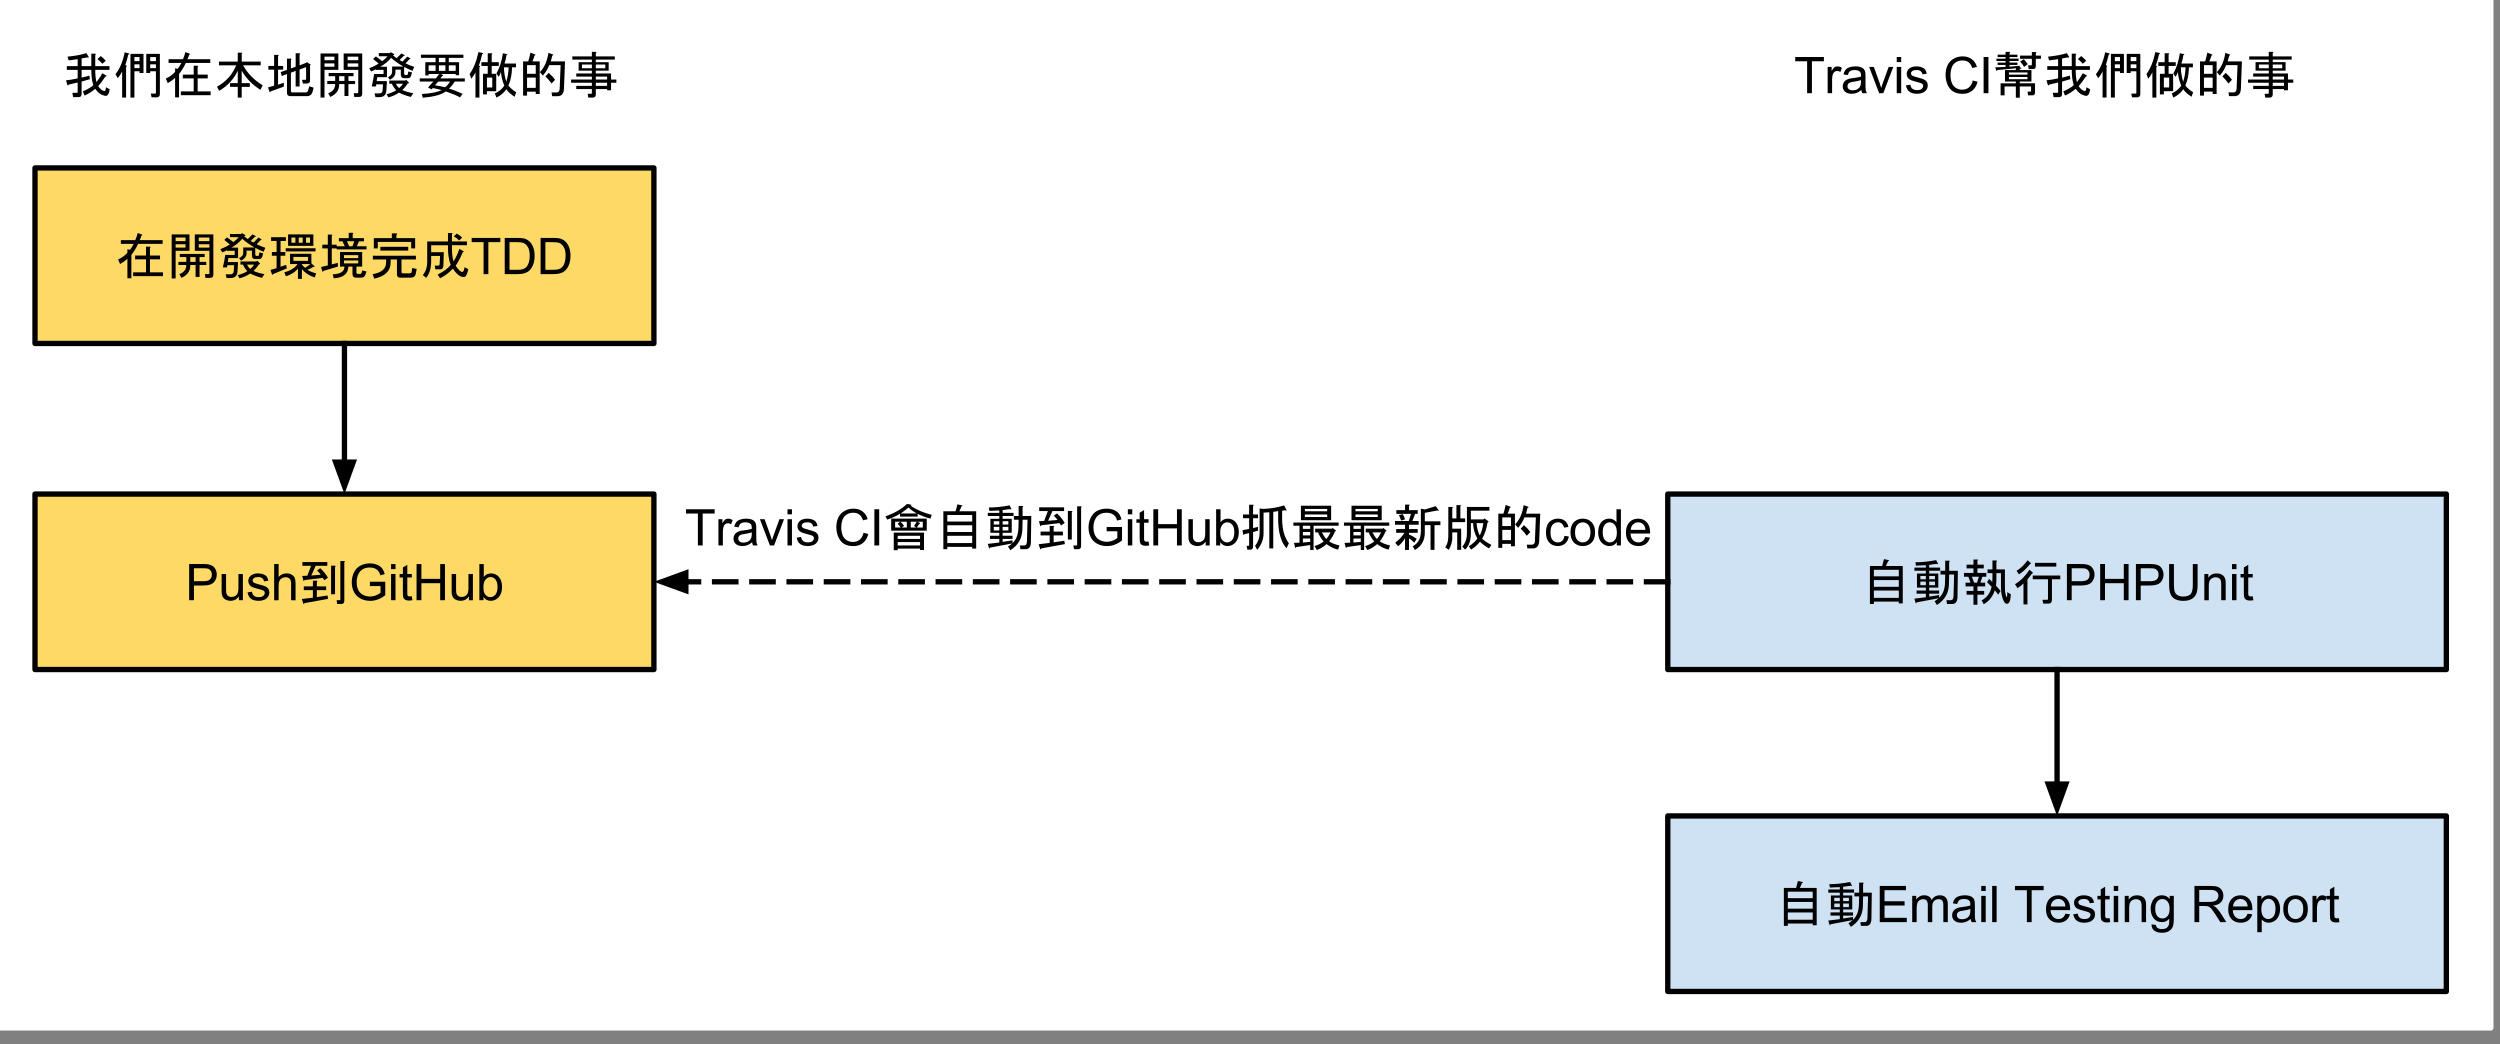 <?xml version="1.0" standalone="yes"?>

<svg version="1.1" viewBox="0.0 0.0 938.945 392.265" fill="none" stroke="none" stroke-linecap="square" stroke-miterlimit="10" xmlns="http://www.w3.org/2000/svg" xmlns:xlink="http://www.w3.org/1999/xlink"><rect x="0.0" y="0.0" width="938.945" height="392.265" fill="#808080" stroke="none"/><clipPath id="p.0"><path d="m0 0l938.945 0l0 392.265l-938.945 0l0 -392.265z" clip-rule="nonzero"></path></clipPath><g clip-path="url(#p.0)"><path fill="#000000" fill-opacity="0.0" d="m0 0l938.945 0l0 392.265l-938.945 0z" fill-rule="nonzero"></path><path fill="#ffffff" d="m0 0l935.496 0l0 386.047l-935.496 0z" fill-rule="nonzero"></path><path stroke="#ffffff" stroke-width="2.0" stroke-linejoin="round" stroke-linecap="butt" d="m0 0l935.496 0l0 386.047l-935.496 0z" fill-rule="nonzero"></path><path fill="#ffd966" d="m13.147 63.071l232.441 0l0 65.921l-232.441 0z" fill-rule="nonzero"></path><path stroke="#000000" stroke-width="2.0" stroke-linejoin="round" stroke-linecap="butt" d="m13.147 63.071l232.441 0l0 65.921l-232.441 0z" fill-rule="nonzero"></path><path fill="#000000" d="m47.853 93.592l0.969 0.234q0.438 -0.453 1.406 -2.234l-4.828 0l0 -1.406l5.422 0q0.594 -1.406 0.891 -2.672l1.641 0.594q0.297 0.297 -0.234 0.375q-0.141 0.656 -0.656 1.703l8.609 0l0 1.406l-9.203 0q-0.891 2.0 -2.531 4.156l0 8.766l-1.484 0l0 -7.359q-0.969 0.969 -2.75 2.016l-0.734 -1.719q2.078 -0.953 3.484 -2.516l0 -1.344zm8.391 -0.953q0.594 0.062 0.078 0.438l0 2.891l3.781 0l0 1.422l-3.781 0l0 4.891l4.891 0l0 1.422l-11.203 0l0 -1.422l4.828 0l0 -4.891l-4.094 0l0 -1.422l4.094 0l0 -3.328l1.406 0zm16.922 -4.609l6.969 0l0 15.141q0 1.188 -1.188 1.188l-1.781 0l-0.219 -1.406l1.406 0q0.297 0 0.297 -0.297l0 -8.469l-2.734 0l-2.75 0l0 -6.156zm-6.156 11.5l0 -1.188l2.969 0l0 -1.781l-2.453 0l0 -1.188l9.344 0l0 1.188l-1.922 0l0 1.781l2.516 0l0 1.188l-2.516 0l0 4.469l-1.484 0l0 -4.469l-2.0 0q0.141 3.266 -3.344 4.828l-0.75 -1.406q2.609 -0.969 2.609 -3.422l-2.969 0zm2.672 -10.312l-3.719 0l0 1.344l3.719 0l0 -1.344zm1.484 4.969l-5.203 0l0 10.406l-1.484 0l0 -16.562l6.688 0l0 6.156zm2.297 4.156l0 -1.781l-2.0 0l0 1.781l2.0 0zm5.188 -7.781l0 -1.344l-4.0 0l0 1.344l4.0 0zm-4.0 2.438l4.0 0l0 -1.25l-4.0 0l0 1.25zm-8.688 0l3.719 0l0 -1.25l-3.719 0l0 1.25zm32.438 11.359q-2.375 -0.594 -4.453 -1.625q-1.938 1.328 -4.016 1.781l-0.656 -1.188q2.297 -0.594 3.625 -1.484q-1.109 -1.125 -1.625 -2.453l-0.969 0l0 -1.188l6.016 0l0.297 -0.297l0.891 0.891q0.438 0.516 -0.219 0.438q-0.969 1.484 -2.078 2.531q1.781 0.812 4.078 1.188l-0.891 1.406zm-8.984 -5.938l-0.219 3.562q-0.156 2.453 -2.672 2.453l-1.406 0l-0.375 -1.406l1.781 0q1.188 0 1.266 -1.188l0.141 -2.234l-2.516 0l-0.156 0.812l-1.562 0q0.672 -2.812 0.891 -4.672l3.562 0l0 -1.562l-2.891 0l0 -0.219q-0.594 0.375 -1.781 0.812l-0.734 -1.188q2.141 -0.812 3.562 -1.781l-2.078 -1.703l1.031 -0.969l2.375 1.781q1.266 -0.891 2.0 -1.844l-3.266 0l0 -1.188l4.234 0l0.219 -0.375l1.125 0.672q0.516 0.359 -0.078 0.438l-0.156 0.156q0.828 0.656 1.344 1.031l1.781 -1.781l1.109 0.594q0.453 0.297 -0.219 0.297l-1.562 1.562q0.375 0.297 1.109 0.594l1.781 -1.859l1.047 0.594q0.375 0.297 -0.156 0.297l-1.547 1.641q1.484 0.734 3.266 1.328l-0.672 1.484q-1.484 -0.594 -3.125 -1.484l0 2.375q0 0.672 0.594 0.672l0.375 0q0.375 0 0.453 -0.516l0.141 -0.828l1.406 0.375l-0.297 1.109q-0.297 1.047 -1.25 1.047l-1.422 0q-1.25 0 -1.25 -1.406l0 -1.781l-2.016 0l0 0.953q0 1.781 -2.078 2.828l-0.734 -0.969q1.562 -0.672 1.562 -2.078l0 -1.922l4.219 0q-2.812 -1.641 -4.594 -3.266q-1.641 2.0 -4.078 3.328l2.516 0l0 3.938l-3.641 0l-0.219 1.484l3.859 0zm3.344 0.969q0.516 1.031 1.266 1.625q0.953 -0.812 1.406 -1.625l-2.672 0zm20.625 5.344l-1.484 0l0 -3.781q-1.781 2.0 -4.516 2.812l-0.594 -1.484q3.562 -0.969 4.969 -3.109l-2.828 0l0 -3.859l8.016 0l0 3.625l1.188 1.047q0.078 0.375 -0.359 0.219q-1.266 0.75 -2.312 1.109q1.344 0.891 3.266 1.344l-0.516 1.562q-3.109 -1.047 -4.828 -3.125l0 3.641zm1.188 -4.156q0.594 -0.297 2.016 -1.406l-3.344 0q0.594 0.812 1.328 1.406zm-7.266 -7.344l11.203 0l0 1.188l-11.203 0l0 -1.188zm-0.156 2.812l-1.781 0l0 4.156l2.078 -0.734l0.297 1.328l-5.188 2.156q-0.078 0.375 -0.375 0.156l-0.594 -1.719l2.297 -0.672l0 -4.672l-1.781 0l0 -1.406l1.781 0l0 -4.156l-2.078 0l0 -1.406l5.578 0l0 1.406l-2.016 0l0 4.156l1.781 0l0 1.406zm8.547 0.453l-5.5 0l0 1.484l5.5 0l0 -1.484zm2.0 -4.156l-9.5 0l0 -4.312l9.5 0l0 4.312zm-1.266 -3.125l-1.484 0l0 1.938l1.484 0l0 -1.938zm-2.75 0l-1.484 0l0 1.938l1.484 0l0 -1.938zm-2.734 0l-1.484 0l0 1.938l1.484 0l0 -1.938zm15.953 10.906q-4.234 1.266 -5.5 1.641q-0.219 0.594 -0.359 0.078l-0.453 -1.562q1.406 -0.297 2.531 -0.594l0 -6.391l-2.078 0l0 -1.406l2.078 0l0 -3.781l1.406 0q0.594 0.078 0.078 0.438l0 3.344l1.844 0l0 0.594l3.047 0l-0.891 -1.859l-1.328 0l0 -1.188l3.703 0l0 -2.0l1.406 0q0.594 0.078 0.078 0.453l0 1.547l4.234 0l0 1.188l-1.859 0l-0.812 1.859l3.641 0l0 1.188l-11.219 0l0 -0.375l-1.844 0l0 6.016q1.406 -0.375 2.297 -0.594l0 1.406zm5.484 0l-1.547 0q-0.156 4.172 -5.5 4.391l-0.375 -1.484q4.453 -0.156 4.391 -2.906l-0.828 0l-0.813 0l0 -5.484l8.313 0l0 5.484l-2.156 0l0 2.234q0 0.516 0.672 0.516l0.812 0q0.297 0 0.453 -0.438l0.297 -0.891l1.562 0.438l-0.453 1.266q-0.375 1.047 -1.703 1.047l-1.703 0q-1.422 0 -1.422 -1.422l0 -2.75zm-2.078 -9.5l0.828 1.859l1.25 0l0.672 -1.859l-2.75 0zm-1.109 7.203l0 1.109l5.344 0l0 -1.109l-5.344 0zm0 -2.0l0 1.109l5.344 0l0 -1.109l-5.344 0zm19.672 -6.391l7.047 0l0 3.859l-1.484 0l0 -2.438l-12.547 0l0 2.438l-1.484 0l0 -3.859l6.766 0l0 -1.781l1.625 0q0.75 0.156 0.078 0.594l0 1.188zm-6.016 3.266l10.469 0l0 1.422l-10.469 0l0 -1.422zm-2.812 3.344l16.172 0l0 1.406l-5.422 0l0 4.609q0 0.594 0.531 0.594l2.516 0q0.75 0 0.812 -0.75l0.156 -1.25l1.703 0.359l-0.375 1.859q-0.297 1.422 -2.0 1.422l-3.703 0q-1.344 0 -1.344 -1.266l0 -5.578l-2.375 0l0 1.188q0 4.688 -6.156 6.016l-0.594 -1.703q5.047 -0.812 5.047 -4.375l0 -1.125l-4.969 0l0 -1.406zm30.281 2.156q1.25 -1.938 2.219 -4.75l1.406 0.812q0.531 0.297 -0.141 0.453q-1.109 2.734 -2.672 5.109q1.625 2.312 2.453 2.312q0.656 0 0.891 -1.781l1.406 0.734q-0.594 2.969 -1.641 2.969q-2.078 0 -4.156 -3.188q-2.078 2.297 -4.812 3.641l-0.891 -1.406q3.484 -1.719 4.891 -3.641q-1.031 -2.531 -1.031 -6.688l0 -0.672l-6.312 0l0 2.609l4.75 0l-0.156 5.047q-0.062 1.406 -1.109 1.406l-1.922 0l-0.234 -1.406l1.266 0q0.594 0 0.594 -0.594l0.156 -3.047l-3.344 0l0 2.156q0 3.703 -1.859 6.078l-1.266 -1.031q1.641 -2.016 1.641 -4.828l0 -7.797l7.797 0l0 -3.188l1.406 0q0.594 0.078 0.078 0.438l0 2.75l5.641 0l0 1.406l-5.641 0l0 0.672q0 3.484 0.594 5.422zm1.188 -10.469q1.188 0.594 2.078 1.484l-1.125 1.109q-0.734 -0.812 -2.0 -1.547l1.047 -1.047z" fill-rule="nonzero"></path><path fill="#000000" d="m181.618 102.951l0 -12.0l-4.469 0l0 -1.594l10.766 0l0 1.594l-4.5 0l0 12.0l-1.797 0zm7.943 0l0 -13.594l4.688 0q1.578 0 2.422 0.188q1.156 0.266 1.984 0.969q1.078 0.922 1.609 2.344q0.531 1.406 0.531 3.219q0 1.547 -0.359 2.75q-0.359 1.188 -0.922 1.984q-0.562 0.781 -1.234 1.234q-0.672 0.438 -1.625 0.672q-0.953 0.234 -2.188 0.234l-4.906 0zm1.797 -1.609l2.906 0q1.344 0 2.109 -0.25q0.766 -0.25 1.219 -0.703q0.641 -0.641 1.0 -1.719q0.359 -1.078 0.359 -2.625q0 -2.125 -0.703 -3.266q-0.703 -1.156 -1.703 -1.547q-0.719 -0.281 -2.328 -0.281l-2.859 0l0 10.391zm11.676 1.609l0 -13.594l4.688 0q1.578 0 2.422 0.188q1.156 0.266 1.984 0.969q1.078 0.922 1.609 2.344q0.531 1.406 0.531 3.219q0 1.547 -0.359 2.75q-0.359 1.188 -0.922 1.984q-0.562 0.781 -1.234 1.234q-0.672 0.438 -1.625 0.672q-0.953 0.234 -2.188 0.234l-4.906 0zm1.797 -1.609l2.906 0q1.344 0 2.109 -0.25q0.766 -0.25 1.219 -0.703q0.641 -0.641 1.0 -1.719q0.359 -1.078 0.359 -2.625q0 -2.125 -0.703 -3.266q-0.703 -1.156 -1.703 -1.547q-0.719 -0.281 -2.328 -0.281l-2.859 0l0 10.391z" fill-rule="nonzero"></path><path fill="#ffd966" d="m13.147 185.551l232.441 0l0 65.921l-232.441 0z" fill-rule="nonzero"></path><path stroke="#000000" stroke-width="2.0" stroke-linejoin="round" stroke-linecap="butt" d="m13.147 185.551l232.441 0l0 65.921l-232.441 0z" fill-rule="nonzero"></path><path fill="#000000" d="m71.043 225.432l0 -13.594l5.125 0q1.359 0 2.078 0.125q1.0 0.172 1.672 0.641q0.672 0.469 1.078 1.312q0.422 0.844 0.422 1.844q0 1.734 -1.109 2.938q-1.094 1.203 -3.984 1.203l-3.484 0l0 5.531l-1.797 0zm1.797 -7.141l3.516 0q1.75 0 2.469 -0.641q0.734 -0.656 0.734 -1.828q0 -0.859 -0.438 -1.469q-0.422 -0.609 -1.125 -0.797q-0.453 -0.125 -1.672 -0.125l-3.484 0l0 4.859zm16.881 7.141l0 -1.453q-1.141 1.672 -3.125 1.672q-0.859 0 -1.625 -0.328q-0.75 -0.344 -1.125 -0.844q-0.359 -0.5 -0.516 -1.234q-0.094 -0.5 -0.094 -1.562l0 -6.109l1.672 0l0 5.469q0 1.312 0.094 1.766q0.156 0.656 0.672 1.031q0.516 0.375 1.266 0.375q0.75 0 1.406 -0.375q0.656 -0.391 0.922 -1.047q0.281 -0.672 0.281 -1.938l0 -5.281l1.672 0l0 9.859l-1.5 0zm3.251 -2.938l1.656 -0.266q0.141 1.0 0.766 1.531q0.641 0.516 1.781 0.516q1.156 0 1.703 -0.469q0.562 -0.469 0.562 -1.094q0 -0.562 -0.484 -0.891q-0.344 -0.219 -1.703 -0.562q-1.844 -0.469 -2.562 -0.797q-0.703 -0.344 -1.078 -0.938q-0.359 -0.609 -0.359 -1.328q0 -0.656 0.297 -1.219q0.312 -0.562 0.828 -0.938q0.391 -0.281 1.062 -0.484q0.672 -0.203 1.438 -0.203q1.172 0 2.047 0.344q0.875 0.328 1.281 0.906q0.422 0.562 0.578 1.516l-1.625 0.219q-0.109 -0.75 -0.656 -1.172q-0.531 -0.438 -1.5 -0.438q-1.156 0 -1.641 0.391q-0.484 0.375 -0.484 0.875q0 0.328 0.203 0.594q0.203 0.266 0.641 0.438q0.25 0.094 1.469 0.438q1.766 0.469 2.469 0.766q0.703 0.297 1.094 0.875q0.406 0.578 0.406 1.438q0 0.828 -0.484 1.578q-0.484 0.734 -1.406 1.141q-0.922 0.391 -2.078 0.391q-1.922 0 -2.938 -0.797q-1.0 -0.797 -1.281 -2.359zm10.0 2.938l0 -13.594l1.672 0l0 4.875q1.172 -1.359 2.953 -1.359q1.094 0 1.891 0.438q0.812 0.422 1.156 1.188q0.359 0.766 0.359 2.203l0 6.25l-1.672 0l0 -6.25q0 -1.25 -0.547 -1.812q-0.547 -0.578 -1.531 -0.578q-0.75 0 -1.406 0.391q-0.641 0.375 -0.922 1.047q-0.281 0.656 -0.281 1.812l0 5.391l-1.672 0z" fill-rule="nonzero"></path><path fill="#000000" d="m129.238 210.729q0.594 0.078 0.078 0.453l0 14.469q0 1.188 -1.188 1.188l-1.484 0l-0.219 -1.406l1.109 0q0.297 0 0.297 -0.297l0 -14.406l1.406 0zm-4.891 12.469l0 -10.75l1.406 0q0.594 0.062 0.078 0.438l0 10.312l-1.484 0zm-10.25 -2.969l3.422 0l0 -2.141l1.406 0q0.594 0.062 0.078 0.438l0 1.703l3.484 0l0 1.422l-3.484 0l0 2.594l4.0 -0.594l0.234 1.266l-8.906 1.625q-0.078 0.531 -0.375 0.234l-0.594 -1.797l4.156 -0.516l0 -2.812l-3.422 0l0 -1.422zm0.234 -2.375q-0.078 0.531 -0.375 0.234l-0.453 -1.781l1.938 -0.078l1.406 -3.719l-3.266 0l0 -1.406l9.359 0l0 1.406l-4.391 0l-1.625 3.641l3.562 -0.297q-0.516 -0.734 -1.406 -1.625l1.188 -0.828q1.781 1.641 2.891 3.562l-1.344 0.969l-0.594 -0.891l-6.891 0.812z" fill-rule="nonzero"></path><path fill="#000000" d="m138.925 220.104l0 -1.609l5.766 0l0 5.047q-1.328 1.062 -2.75 1.594q-1.406 0.531 -2.891 0.531q-2.0 0 -3.641 -0.859q-1.625 -0.859 -2.469 -2.484q-0.828 -1.625 -0.828 -3.625q0 -1.984 0.828 -3.703q0.828 -1.719 2.391 -2.547q1.562 -0.844 3.594 -0.844q1.469 0 2.656 0.484q1.203 0.469 1.875 1.328q0.672 0.844 1.031 2.219l-1.625 0.438q-0.312 -1.031 -0.766 -1.625q-0.453 -0.594 -1.297 -0.953q-0.844 -0.359 -1.875 -0.359q-1.234 0 -2.141 0.375q-0.891 0.375 -1.453 1.0q-0.547 0.609 -0.844 1.344q-0.531 1.25 -0.531 2.734q0 1.812 0.625 3.047q0.641 1.219 1.828 1.812q1.203 0.594 2.547 0.594q1.172 0 2.281 -0.453q1.109 -0.453 1.688 -0.953l0 -2.531l-4 0zm7.949 -6.359l0 -1.906l1.672 0l0 1.906l-1.672 0zm0 11.688l0 -9.859l1.672 0l0 9.859l-1.672 0zm7.785 -1.5l0.234 1.484q-0.703 0.141 -1.266 0.141q-0.906 0 -1.406 -0.281q-0.5 -0.297 -0.703 -0.75q-0.203 -0.469 -0.203 -1.984l0 -5.656l-1.234 0l0 -1.312l1.234 0l0 -2.438l1.656 -1.0l0 3.438l1.688 0l0 1.312l-1.688 0l0 5.75q0 0.719 0.078 0.922q0.094 0.203 0.297 0.328q0.203 0.125 0.578 0.125q0.266 0 0.734 -0.078zm1.793 1.5l0 -13.594l1.812 0l0 5.578l7.062 0l0 -5.578l1.797 0l0 13.594l-1.797 0l0 -6.406l-7.062 0l0 6.406l-1.812 0zm19.66 0l0 -1.453q-1.141 1.672 -3.125 1.672q-0.859 0 -1.625 -0.328q-0.75 -0.344 -1.125 -0.844q-0.359 -0.5 -0.516 -1.234q-0.094 -0.5 -0.094 -1.562l0 -6.109l1.672 0l0 5.469q0 1.312 0.094 1.766q0.156 0.656 0.672 1.031q0.516 0.375 1.266 0.375q0.75 0 1.406 -0.375q0.656 -0.391 0.922 -1.047q0.281 -0.672 0.281 -1.938l0 -5.281l1.672 0l0 9.859l-1.5 0zm5.469 0l-1.547 0l0 -13.594l1.656 0l0 4.844q1.062 -1.328 2.703 -1.328q0.906 0 1.719 0.375q0.812 0.359 1.328 1.031q0.531 0.656 0.828 1.594q0.297 0.938 0.297 2.0q0 2.531 -1.25 3.922q-1.25 1.375 -3.0 1.375q-1.75 0 -2.734 -1.453l0 1.234zm-0.016 -5.0q0 1.766 0.469 2.562q0.797 1.281 2.141 1.281q1.094 0 1.891 -0.938q0.797 -0.953 0.797 -2.844q0 -1.922 -0.766 -2.844q-0.766 -0.922 -1.844 -0.922q-1.094 0 -1.891 0.953q-0.797 0.953 -0.797 2.75z" fill-rule="nonzero"></path><path fill="#000000" fill-opacity="0.0" d="m129.367 128.992l0 56.567" fill-rule="nonzero"></path><path stroke="#000000" stroke-width="2.0" stroke-linejoin="round" stroke-linecap="butt" d="m129.367 128.992l0 44.567" fill-rule="evenodd"></path><path fill="#000000" stroke="#000000" stroke-width="2.0" stroke-linecap="butt" d="m126.064 173.559l3.303 9.076l3.303 -9.076z" fill-rule="evenodd"></path><path fill="#cfe2f3" d="m626.382 185.551l292.409 0l0 65.921l-292.409 0z" fill-rule="nonzero"></path><path stroke="#000000" stroke-width="2.0" stroke-linejoin="round" stroke-linecap="butt" d="m626.382 185.551l292.409 0l0 65.921l-292.409 0z" fill-rule="nonzero"></path><path fill="#000000" d="m713.146 216.447l0 -2.453l-9.359 0l0 2.453l9.359 0zm0 1.406l-9.359 0l0 2.531l9.359 0l0 -2.531zm0 6.688l0 -2.75l-9.359 0l0 2.75l9.359 0zm-6.234 -11.953l0.672 -2.594l1.781 0.375q0.297 0.297 -0.234 0.359l-0.812 1.859l6.312 0l0 14.031l-1.484 0l0 -0.672l-9.359 0l0 0.891l-1.484 0l0 -14.25l4.609 0zm19.672 13.219q0.734 -0.375 1.547 -1.125l-8.312 1.562q-0.062 0.531 -0.359 0.234l-0.453 -1.641l4.312 -0.516l0 -1.344l-3.5 0l0 -1.188l3.5 0l0 -1.109l-1.719 0l-1.625 0l0 -5.266l3.344 0l0 -1.047l-4.312 0l0 -1.188l4.312 0l0 -0.891q-1.859 0.078 -3.719 0.156l-0.219 -1.266q3.641 0 7.797 -0.812l0.656 1.25q0.234 0.453 -0.438 0.156q-1.562 0.219 -2.828 0.375l0 1.031l4.094 0l0 1.188l-4.094 0l0 1.047l3.422 0l0 5.266l-3.422 0l0 1.109l3.719 0l0 1.188l-3.719 0l0 1.109l3.719 -0.594l0 1.047q2.156 -1.938 2.219 -5.859l0.078 -2.906l-1.781 0l0 -1.406l1.781 0l0 -3.781l1.406 0q0.594 0.078 0.078 0.438l0 3.344l3.266 0l-0.141 9.797q-0.078 2.672 -1.938 2.672l-2.0 0l-0.219 -1.406l1.703 0q0.891 0 0.969 -1.562l0.219 -8.094l-1.859 0l-0.078 3.5q-0.062 5.109 -4.516 7.938l-0.891 -1.406zm-2.016 -7.359l0 1.344l2.156 0l0 -1.344l-2.156 0zm0 -2.141l0 1.25l2.156 0l0 -1.25l-2.156 0zm-3.328 2.141l0 1.344l2.078 0l0 -1.344l-2.078 0zm0 -2.141l0 1.25l2.078 0l0 -1.25l-2.078 0zm33.984 6.891q-0.141 3.578 -1.484 3.578q-0.672 0 -1.188 -1.047q-1.031 -2.078 -1.031 -5.125l0 -5.344l-1.719 0l0 1.938q0 1.188 -0.141 2.812q0.891 0.891 1.703 1.938l-0.891 1.406q-0.891 -1.266 -1.266 -1.641q-1.188 3.562 -4.156 5.203l-0.812 -1.406q2.969 -1.562 3.781 -5.125q-0.734 -0.75 -1.703 -1.703l0.75 -1.266q0.594 0.594 1.188 1.188q0.062 -0.75 0.062 -1.703l0 -1.641l-1.844 0l0 -1.406l1.844 0l0 -3.344l1.422 0q0.594 0.078 0.062 0.453l0 2.891l3.203 0l0 6.906q0 1.703 0.297 2.672q0.219 0.812 0.359 0.812q0.234 0 0.234 -1.859l1.328 0.812zm-14.031 -13.062l1.422 0q0.594 0.078 0.062 0.453l0 1.484l2.375 0l0 1.406l-2.375 0l0 1.703l3.344 0l0 1.422l-1.484 0l-0.734 2.219l1.781 0l0 1.406l-2.906 0l0 1.719l2.531 0l0 1.406l-2.531 0l0 3.781l-1.484 0l0 -3.781l-2.594 0l0 -1.406l2.594 0l0 -1.719l-2.969 0l0 -1.406l1.859 0l-0.812 -2.219l-1.641 0l0 -1.422l3.562 0l0 -1.703l-2.594 0l0 -1.406l2.594 0l0 -1.938zm0.234 8.688l1.109 0l0.672 -2.219l-2.609 0l0.828 2.219zm21.078 -7.047q-2.312 2.812 -4.234 3.938l-0.891 -1.344q2.078 -1.188 4.156 -3.938l1.109 0.969q0.375 0.453 -0.141 0.375zm-1.047 15.219l-1.484 0l0 -7.875q-0.734 0.812 -2.219 1.781l-0.969 -1.484q3.188 -1.922 5.422 -5.422l1.188 0.969q0.359 0.453 -0.156 0.375q-0.891 1.188 -1.781 2.297l0 9.359zm10.844 -15.594l0 1.406l-8.016 0l0 -1.406l8.016 0zm-8.844 6.156l0 -1.406l10.328 0l0 1.406l-3.125 0l0 7.578q0 1.562 -1.266 1.562l-2.0 0l-0.297 -1.422l1.781 0q0.297 0 0.297 -0.297l0 -7.422l-5.719 0z" fill-rule="nonzero"></path><path fill="#000000" d="m776.287 225.432l0 -13.594l5.125 0q1.359 0 2.078 0.125q1.0 0.172 1.672 0.641q0.672 0.469 1.078 1.312q0.422 0.844 0.422 1.844q0 1.734 -1.109 2.938q-1.094 1.203 -3.984 1.203l-3.484 0l0 5.531l-1.797 0zm1.797 -7.141l3.516 0q1.75 0 2.469 -0.641q0.734 -0.656 0.734 -1.828q0 -0.859 -0.438 -1.469q-0.422 -0.609 -1.125 -0.797q-0.453 -0.125 -1.672 -0.125l-3.484 0l0 4.859zm10.694 7.141l0 -13.594l1.812 0l0 5.578l7.062 0l0 -5.578l1.797 0l0 13.594l-1.797 0l0 -6.406l-7.062 0l0 6.406l-1.812 0zm13.426 0l0 -13.594l5.125 0q1.359 0 2.078 0.125q1.0 0.172 1.672 0.641q0.672 0.469 1.078 1.312q0.422 0.844 0.422 1.844q0 1.734 -1.109 2.938q-1.094 1.203 -3.984 1.203l-3.484 0l0 5.531l-1.797 0zm1.797 -7.141l3.516 0q1.75 0 2.469 -0.641q0.734 -0.656 0.734 -1.828q0 -0.859 -0.438 -1.469q-0.422 -0.609 -1.125 -0.797q-0.453 -0.125 -1.672 -0.125l-3.484 0l0 4.859zm19.569 -6.453l1.797 0l0 7.844q0 2.062 -0.469 3.266q-0.453 1.203 -1.672 1.969q-1.203 0.75 -3.172 0.75q-1.906 0 -3.125 -0.656q-1.219 -0.656 -1.734 -1.906q-0.516 -1.25 -0.516 -3.422l0 -7.844l1.797 0l0 7.844q0 1.766 0.328 2.609q0.328 0.844 1.125 1.297q0.812 0.453 1.969 0.453q1.984 0 2.828 -0.891q0.844 -0.906 0.844 -3.469l0 -7.844zm4.332 13.594l0 -9.859l1.5 0l0 1.406q1.094 -1.625 3.141 -1.625q0.891 0 1.641 0.328q0.75 0.312 1.109 0.844q0.375 0.516 0.531 1.219q0.094 0.469 0.094 1.625l0 6.062l-1.672 0l0 -6.0q0 -1.016 -0.203 -1.516q-0.188 -0.516 -0.688 -0.812q-0.5 -0.297 -1.172 -0.297q-1.062 0 -1.844 0.672q-0.766 0.672 -0.766 2.578l0 5.375l-1.672 0zm10.391 -11.688l0 -1.906l1.672 0l0 1.906l-1.672 0zm0 11.688l0 -9.859l1.672 0l0 9.859l-1.672 0zm7.785 -1.5l0.234 1.484q-0.703 0.141 -1.266 0.141q-0.906 0 -1.406 -0.281q-0.5 -0.297 -0.703 -0.75q-0.203 -0.469 -0.203 -1.984l0 -5.656l-1.234 0l0 -1.312l1.234 0l0 -2.438l1.656 -1.0l0 3.438l1.688 0l0 1.312l-1.688 0l0 5.75q0 0.719 0.078 0.922q0.094 0.203 0.297 0.328q0.203 0.125 0.578 0.125q0.266 0 0.734 -0.078z" fill-rule="nonzero"></path><path fill="#cfe2f3" d="m626.382 306.449l292.409 0l0 65.921l-292.409 0z" fill-rule="nonzero"></path><path stroke="#000000" stroke-width="2.0" stroke-linejoin="round" stroke-linecap="butt" d="m626.382 306.449l292.409 0l0 65.921l-292.409 0z" fill-rule="nonzero"></path><path fill="#000000" d="m680.819 337.345l0 -2.453l-9.359 0l0 2.453l9.359 0zm0 1.406l-9.359 0l0 2.531l9.359 0l0 -2.531zm0 6.688l0 -2.75l-9.359 0l0 2.75l9.359 0zm-6.234 -11.953l0.672 -2.594l1.781 0.375q0.297 0.297 -0.234 0.359l-0.812 1.859l6.312 0l0 14.031l-1.484 0l0 -0.672l-9.359 0l0 0.891l-1.484 0l0 -14.25l4.609 0zm19.672 13.219q0.734 -0.375 1.547 -1.125l-8.312 1.562q-0.062 0.531 -0.359 0.234l-0.453 -1.641l4.312 -0.516l0 -1.344l-3.5 0l0 -1.188l3.5 0l0 -1.109l-1.719 0l-1.625 0l0 -5.266l3.344 0l0 -1.047l-4.312 0l0 -1.188l4.312 0l0 -0.891q-1.859 0.078 -3.719 0.156l-0.219 -1.266q3.641 0 7.797 -0.812l0.656 1.25q0.234 0.453 -0.438 0.156q-1.562 0.219 -2.828 0.375l0 1.031l4.094 0l0 1.188l-4.094 0l0 1.047l3.422 0l0 5.266l-3.422 0l0 1.109l3.719 0l0 1.188l-3.719 0l0 1.109l3.719 -0.594l0 1.047q2.156 -1.938 2.219 -5.859l0.078 -2.906l-1.781 0l0 -1.406l1.781 0l0 -3.781l1.406 0q0.594 0.078 0.078 0.438l0 3.344l3.266 0l-0.141 9.797q-0.078 2.672 -1.938 2.672l-2.0 0l-0.219 -1.406l1.703 0q0.891 0 0.969 -1.562l0.219 -8.094l-1.859 0l-0.078 3.5q-0.062 5.109 -4.516 7.938l-0.891 -1.406zm-2.016 -7.359l0 1.344l2.156 0l0 -1.344l-2.156 0zm0 -2.141l0 1.25l2.156 0l0 -1.25l-2.156 0zm-3.328 2.141l0 1.344l2.078 0l0 -1.344l-2.078 0zm0 -2.141l0 1.25l2.078 0l0 -1.25l-2.078 0z" fill-rule="nonzero"></path><path fill="#000000" d="m705.991 346.329l0 -13.594l9.844 0l0 1.594l-8.047 0l0 4.172l7.531 0l0 1.594l-7.531 0l0 4.625l8.359 0l0 1.609l-10.156 0zm12.194 0l0 -9.859l1.5 0l0 1.391q0.453 -0.719 1.219 -1.156q0.781 -0.453 1.766 -0.453q1.094 0 1.797 0.453q0.703 0.453 0.984 1.281q1.172 -1.734 3.047 -1.734q1.469 0 2.25 0.812q0.797 0.812 0.797 2.5l0 6.766l-1.672 0l0 -6.203q0 -1.0 -0.156 -1.438q-0.156 -0.453 -0.594 -0.719q-0.422 -0.266 -1.0 -0.266q-1.031 0 -1.719 0.688q-0.688 0.688 -0.688 2.219l0 5.719l-1.672 0l0 -6.406q0 -1.109 -0.406 -1.656q-0.406 -0.562 -1.344 -0.562q-0.703 0 -1.312 0.375q-0.594 0.359 -0.859 1.078q-0.266 0.719 -0.266 2.062l0 5.109l-1.672 0zm21.978 -1.219q-0.938 0.797 -1.797 1.125q-0.859 0.312 -1.844 0.312q-1.609 0 -2.484 -0.781q-0.875 -0.797 -0.875 -2.031q0 -0.734 0.328 -1.328q0.328 -0.594 0.859 -0.953q0.531 -0.359 1.203 -0.547q0.5 -0.141 1.484 -0.25q2.031 -0.25 2.984 -0.578q0 -0.344 0 -0.438q0 -1.016 -0.469 -1.438q-0.641 -0.562 -1.906 -0.562q-1.172 0 -1.734 0.406q-0.562 0.406 -0.828 1.469l-1.641 -0.234q0.234 -1.047 0.734 -1.688q0.516 -0.641 1.469 -0.984q0.969 -0.359 2.25 -0.359q1.266 0 2.047 0.297q0.781 0.297 1.156 0.75q0.375 0.453 0.516 1.141q0.094 0.422 0.094 1.531l0 2.234q0 2.328 0.094 2.953q0.109 0.609 0.438 1.172l-1.75 0q-0.266 -0.516 -0.328 -1.219zm-0.141 -3.719q-0.906 0.359 -2.734 0.625q-1.031 0.141 -1.453 0.328q-0.422 0.188 -0.656 0.547q-0.234 0.359 -0.234 0.797q0 0.672 0.5 1.125q0.516 0.438 1.484 0.438q0.969 0 1.719 -0.422q0.75 -0.438 1.109 -1.156q0.266 -0.578 0.266 -1.672l0 -0.609zm4.094 -6.75l0 -1.906l1.672 0l0 1.906l-1.672 0zm0 11.688l0 -9.859l1.672 0l0 9.859l-1.672 0zm4.098 0l0 -13.594l1.672 0l0 13.594l-1.672 0zm13.031 0l0 -12.0l-4.469 0l0 -1.594l10.766 0l0 1.594l-4.5 0l0 12.0l-1.797 0zm14.474 -3.172l1.719 0.219q-0.406 1.5 -1.516 2.344q-1.094 0.828 -2.812 0.828q-2.156 0 -3.422 -1.328q-1.266 -1.328 -1.266 -3.734q0 -2.484 1.266 -3.859q1.281 -1.375 3.328 -1.375q1.984 0 3.234 1.344q1.25 1.344 1.25 3.797q0 0.141 -0.016 0.438l-7.344 0q0.094 1.625 0.922 2.484q0.828 0.859 2.062 0.859q0.906 0 1.547 -0.469q0.656 -0.484 1.047 -1.547zm-5.484 -2.703l5.5 0q-0.109 -1.234 -0.625 -1.859q-0.797 -0.969 -2.078 -0.969q-1.141 0 -1.938 0.781q-0.781 0.766 -0.859 2.047zm8.438 2.938l1.656 -0.266q0.141 1.0 0.766 1.531q0.641 0.516 1.781 0.516q1.156 0 1.703 -0.469q0.562 -0.469 0.562 -1.094q0 -0.562 -0.484 -0.891q-0.344 -0.219 -1.703 -0.562q-1.844 -0.469 -2.562 -0.797q-0.703 -0.344 -1.078 -0.938q-0.359 -0.609 -0.359 -1.328q0 -0.656 0.297 -1.219q0.312 -0.562 0.828 -0.938q0.391 -0.281 1.062 -0.484q0.672 -0.203 1.438 -0.203q1.172 0 2.047 0.344q0.875 0.328 1.281 0.906q0.422 0.562 0.578 1.516l-1.625 0.219q-0.109 -0.75 -0.656 -1.172q-0.531 -0.438 -1.5 -0.438q-1.156 0 -1.641 0.391q-0.484 0.375 -0.484 0.875q0 0.328 0.203 0.594q0.203 0.266 0.641 0.438q0.25 0.094 1.469 0.438q1.766 0.469 2.469 0.766q0.703 0.297 1.094 0.875q0.406 0.578 0.406 1.438q0 0.828 -0.484 1.578q-0.484 0.734 -1.406 1.141q-0.922 0.391 -2.078 0.391q-1.922 0 -2.938 -0.797q-1.0 -0.797 -1.281 -2.359zm13.656 1.438l0.234 1.484q-0.703 0.141 -1.266 0.141q-0.906 0 -1.406 -0.281q-0.5 -0.297 -0.703 -0.75q-0.203 -0.469 -0.203 -1.984l0 -5.656l-1.234 0l0 -1.312l1.234 0l0 -2.438l1.656 -1.0l0 3.438l1.688 0l0 1.312l-1.688 0l0 5.75q0 0.719 0.078 0.922q0.094 0.203 0.297 0.328q0.203 0.125 0.578 0.125q0.266 0 0.734 -0.078zm1.543 -10.188l0 -1.906l1.672 0l0 1.906l-1.672 0zm0 11.688l0 -9.859l1.672 0l0 9.859l-1.672 0zm4.129 0l0 -9.859l1.5 0l0 1.406q1.094 -1.625 3.141 -1.625q0.891 0 1.641 0.328q0.75 0.312 1.109 0.844q0.375 0.516 0.531 1.219q0.094 0.469 0.094 1.625l0 6.062l-1.672 0l0 -6.0q0 -1.016 -0.203 -1.516q-0.188 -0.516 -0.688 -0.812q-0.5 -0.297 -1.172 -0.297q-1.062 0 -1.844 0.672q-0.766 0.672 -0.766 2.578l0 5.375l-1.672 0zm10.079 0.812l1.609 0.25q0.109 0.75 0.578 1.094q0.609 0.453 1.688 0.453q1.172 0 1.797 -0.469q0.625 -0.453 0.859 -1.281q0.125 -0.516 0.109 -2.156q-1.094 1.297 -2.719 1.297q-2.031 0 -3.156 -1.469q-1.109 -1.469 -1.109 -3.516q0 -1.406 0.516 -2.594q0.516 -1.203 1.484 -1.844q0.969 -0.656 2.266 -0.656q1.75 0 2.875 1.406l0 -1.188l1.547 0l0 8.516q0 2.312 -0.469 3.266q-0.469 0.969 -1.484 1.516q-1.016 0.562 -2.5 0.562q-1.766 0 -2.859 -0.797q-1.078 -0.797 -1.031 -2.391zm1.375 -5.922q0 1.953 0.766 2.844q0.781 0.891 1.938 0.891q1.141 0 1.922 -0.891q0.781 -0.891 0.781 -2.781q0 -1.812 -0.812 -2.719q-0.797 -0.922 -1.922 -0.922q-1.109 0 -1.891 0.906q-0.781 0.891 -0.781 2.672zm14.731 5.109l0 -13.594l6.031 0q1.812 0 2.75 0.359q0.953 0.359 1.516 1.297q0.562 0.922 0.562 2.047q0 1.453 -0.938 2.453q-0.922 0.984 -2.891 1.25q0.719 0.344 1.094 0.672q0.781 0.734 1.484 1.812l2.375 3.703l-2.266 0l-1.797 -2.828q-0.797 -1.219 -1.312 -1.875q-0.5 -0.656 -0.906 -0.906q-0.406 -0.266 -0.812 -0.359q-0.312 -0.078 -1.016 -0.078l-2.078 0l0 6.047l-1.797 0zm1.797 -7.594l3.859 0q1.234 0 1.922 -0.25q0.703 -0.266 1.062 -0.828q0.375 -0.562 0.375 -1.219q0 -0.969 -0.703 -1.578q-0.703 -0.625 -2.219 -0.625l-4.297 0l0 4.5zm18.176 4.422l1.719 0.219q-0.406 1.5 -1.516 2.344q-1.094 0.828 -2.812 0.828q-2.156 0 -3.422 -1.328q-1.266 -1.328 -1.266 -3.734q0 -2.484 1.266 -3.859q1.281 -1.375 3.328 -1.375q1.984 0 3.234 1.344q1.25 1.344 1.25 3.797q0 0.141 -0.016 0.438l-7.344 0q0.094 1.625 0.922 2.484q0.828 0.859 2.062 0.859q0.906 0 1.547 -0.469q0.656 -0.484 1.047 -1.547zm-5.484 -2.703l5.5 0q-0.109 -1.234 -0.625 -1.859q-0.797 -0.969 -2.078 -0.969q-1.141 0 -1.938 0.781q-0.781 0.766 -0.859 2.047zm9.11 9.656l0 -13.641l1.531 0l0 1.281q0.531 -0.75 1.203 -1.125q0.688 -0.375 1.641 -0.375q1.266 0 2.234 0.656q0.969 0.641 1.453 1.828q0.5 1.188 0.5 2.594q0 1.516 -0.547 2.734q-0.547 1.203 -1.578 1.844q-1.031 0.641 -2.172 0.641q-0.844 0 -1.516 -0.344q-0.656 -0.359 -1.078 -0.891l0 4.797l-1.672 0zm1.516 -8.656q0 1.906 0.766 2.812q0.781 0.906 1.875 0.906q1.109 0 1.891 -0.938q0.797 -0.938 0.797 -2.922q0 -1.875 -0.781 -2.812q-0.766 -0.938 -1.844 -0.938q-1.062 0 -1.891 1.0q-0.812 1.0 -0.812 2.891zm8.235 -0.047q0 -2.734 1.531 -4.062q1.266 -1.094 3.094 -1.094q2.031 0 3.312 1.344q1.297 1.328 1.297 3.672q0 1.906 -0.578 3.0q-0.562 1.078 -1.656 1.688q-1.078 0.594 -2.375 0.594q-2.062 0 -3.344 -1.328q-1.281 -1.328 -1.281 -3.812zm1.719 0q0 1.891 0.828 2.828q0.828 0.938 2.078 0.938q1.25 0 2.062 -0.938q0.828 -0.953 0.828 -2.891q0 -1.828 -0.828 -2.766q-0.828 -0.938 -2.062 -0.938q-1.25 0 -2.078 0.938q-0.828 0.938 -0.828 2.828zm9.266 4.922l0 -9.859l1.5 0l0 1.5q0.578 -1.047 1.062 -1.375q0.484 -0.344 1.078 -0.344q0.844 0 1.719 0.547l-0.578 1.547q-0.609 -0.359 -1.234 -0.359q-0.547 0 -0.984 0.328q-0.422 0.328 -0.609 0.906q-0.281 0.891 -0.281 1.953l0 5.156l-1.672 0zm9.885 -1.5l0.234 1.484q-0.703 0.141 -1.266 0.141q-0.906 0 -1.406 -0.281q-0.5 -0.297 -0.703 -0.75q-0.203 -0.469 -0.203 -1.984l0 -5.656l-1.234 0l0 -1.312l1.234 0l0 -2.438l1.656 -1.0l0 3.438l1.688 0l0 1.312l-1.688 0l0 5.75q0 0.719 0.078 0.922q0.094 0.203 0.297 0.328q0.203 0.125 0.578 0.125q0.266 0 0.734 -0.078z" fill-rule="nonzero"></path><path fill="#000000" fill-opacity="0.0" d="m772.587 251.472l0 54.992" fill-rule="nonzero"></path><path stroke="#000000" stroke-width="2.0" stroke-linejoin="round" stroke-linecap="butt" d="m772.587 251.472l0 42.992" fill-rule="evenodd"></path><path fill="#000000" stroke="#000000" stroke-width="2.0" stroke-linecap="butt" d="m769.283 294.465l3.303 9.076l3.303 -9.076z" fill-rule="evenodd"></path><path fill="#000000" fill-opacity="0.0" d="m248.189 177.948l383.622 0l0 38.299l-383.622 0z" fill-rule="nonzero"></path><path fill="#000000" d="m262.111 204.868l0 -12.0l-4.469 0l0 -1.594l10.766 0l0 1.594l-4.5 0l0 12.0l-1.797 0zm7.708 0l0 -9.859l1.5 0l0 1.5q0.578 -1.047 1.062 -1.375q0.484 -0.344 1.078 -0.344q0.844 0 1.719 0.547l-0.578 1.547q-0.609 -0.359 -1.234 -0.359q-0.547 0 -0.984 0.328q-0.422 0.328 -0.609 0.906q-0.281 0.891 -0.281 1.953l0 5.156l-1.672 0zm12.666 -1.219q-0.938 0.797 -1.797 1.125q-0.859 0.312 -1.844 0.312q-1.609 0 -2.484 -0.781q-0.875 -0.797 -0.875 -2.031q0 -0.734 0.328 -1.328q0.328 -0.594 0.859 -0.953q0.531 -0.359 1.203 -0.547q0.5 -0.141 1.484 -0.25q2.031 -0.25 2.984 -0.578q0 -0.344 0 -0.438q0 -1.016 -0.469 -1.438q-0.641 -0.562 -1.906 -0.562q-1.172 0 -1.734 0.406q-0.562 0.406 -0.828 1.469l-1.641 -0.234q0.234 -1.047 0.734 -1.688q0.516 -0.641 1.469 -0.984q0.969 -0.359 2.25 -0.359q1.266 0 2.047 0.297q0.781 0.297 1.156 0.75q0.375 0.453 0.516 1.141q0.094 0.422 0.094 1.531l0 2.234q0 2.328 0.094 2.953q0.109 0.609 0.438 1.172l-1.75 0q-0.266 -0.516 -0.328 -1.219zm-0.141 -3.719q-0.906 0.359 -2.734 0.625q-1.031 0.141 -1.453 0.328q-0.422 0.188 -0.656 0.547q-0.234 0.359 -0.234 0.797q0 0.672 0.5 1.125q0.516 0.438 1.484 0.438q0.969 0 1.719 -0.422q0.75 -0.438 1.109 -1.156q0.266 -0.578 0.266 -1.672l0 -0.609zm6.813 4.938l-3.75 -9.859l1.766 0l2.125 5.906q0.344 0.953 0.625 1.984q0.219 -0.781 0.625 -1.875l2.188 -6.016l1.719 0l-3.734 9.859l-1.562 0zm6.609 -11.688l0 -1.906l1.672 0l0 1.906l-1.672 0zm0 11.688l0 -9.859l1.672 0l0 9.859l-1.672 0zm3.457 -2.938l1.656 -0.266q0.141 1.0 0.766 1.531q0.641 0.516 1.781 0.516q1.156 0 1.703 -0.469q0.562 -0.469 0.562 -1.094q0 -0.562 -0.484 -0.891q-0.344 -0.219 -1.703 -0.562q-1.844 -0.469 -2.562 -0.797q-0.703 -0.344 -1.078 -0.938q-0.359 -0.609 -0.359 -1.328q0 -0.656 0.297 -1.219q0.312 -0.562 0.828 -0.938q0.391 -0.281 1.062 -0.484q0.672 -0.203 1.438 -0.203q1.172 0 2.047 0.344q0.875 0.328 1.281 0.906q0.422 0.562 0.578 1.516l-1.625 0.219q-0.109 -0.75 -0.656 -1.172q-0.531 -0.438 -1.5 -0.438q-1.156 0 -1.641 0.391q-0.484 0.375 -0.484 0.875q0 0.328 0.203 0.594q0.203 0.266 0.641 0.438q0.25 0.094 1.469 0.438q1.766 0.469 2.469 0.766q0.703 0.297 1.094 0.875q0.406 0.578 0.406 1.438q0 0.828 -0.484 1.578q-0.484 0.734 -1.406 1.141q-0.922 0.391 -2.078 0.391q-1.922 0 -2.938 -0.797q-1.0 -0.797 -1.281 -2.359zm25.105 -1.828l1.797 0.453q-0.562 2.219 -2.031 3.391q-1.469 1.156 -3.594 1.156q-2.203 0 -3.578 -0.891q-1.375 -0.906 -2.094 -2.594q-0.719 -1.703 -0.719 -3.656q0 -2.125 0.797 -3.703q0.812 -1.578 2.312 -2.391q1.5 -0.828 3.297 -0.828q2.047 0 3.438 1.047q1.391 1.031 1.938 2.906l-1.766 0.422q-0.469 -1.484 -1.375 -2.156q-0.906 -0.688 -2.266 -0.688q-1.562 0 -2.625 0.75q-1.047 0.75 -1.484 2.031q-0.422 1.266 -0.422 2.609q0 1.734 0.5 3.031q0.516 1.281 1.578 1.922q1.078 0.641 2.312 0.641q1.516 0 2.562 -0.859q1.047 -0.875 1.422 -2.594zm4.067 4.766l0 -13.594l1.812 0l0 13.594l-1.812 0z" fill-rule="nonzero"></path><path fill="#000000" d="m344.658 194.024l-6.609 0l0 -1.109q-2.078 1.344 -4.828 2.234l-0.656 -1.188q5.266 -1.938 8.078 -4.688l1.344 0.234q0.672 0.141 0 0.438q3.266 2.234 7.938 3.422l-0.438 1.406q-2.078 -0.453 -4.828 -1.781l0 1.031zm-9.953 0.75l13.359 0l0 4.531l-13.359 0l0 -4.531zm6.531 -4.156q-1.625 1.328 -2.969 2.219l6.094 0q-1.562 -0.734 -3.125 -2.219zm2.078 6.969q0.531 -0.812 0.969 -1.625l-2.219 0l0 2.156l2.078 0l-0.828 -0.531zm-5.109 -1.625q0.812 0.672 1.328 1.562l-0.812 0.594l1.859 0l0 -2.156l-2.375 0zm7.344 6.453l0 -1.188l-8.391 0l0 1.188l8.391 0zm1.484 4.156l-1.484 0l0 -0.516l-8.391 0l0 0.594l-1.484 0l0 -6.609l11.359 0l0 6.531zm-1.484 -1.703l0 -1.266l-8.391 0l0 1.266l8.391 0zm-7.281 -6.75q-0.438 -0.672 -1.109 -1.422l0.891 -0.734l-1.859 0l0 2.156l2.078 0zm8.312 0l0 -2.156l-2.078 0l0.828 0.375q0.516 0.297 -0.078 0.438q-0.453 0.672 -0.891 1.344l2.219 0zm18.562 -2.234l0 -2.453l-9.359 0l0 2.453l9.359 0zm0 1.406l-9.359 0l0 2.531l9.359 0l0 -2.531zm0 6.688l0 -2.75l-9.359 0l0 2.75l9.359 0zm-6.234 -11.953l0.672 -2.594l1.781 0.375q0.297 0.297 -0.234 0.359l-0.812 1.859l6.312 0l0 14.031l-1.484 0l0 -0.672l-9.359 0l0 0.891l-1.484 0l0 -14.25l4.609 0zm19.672 13.219q0.734 -0.375 1.547 -1.125l-8.312 1.562q-0.062 0.531 -0.359 0.234l-0.453 -1.641l4.312 -0.516l0 -1.344l-3.5 0l0 -1.188l3.5 0l0 -1.109l-1.719 0l-1.625 0l0 -5.266l3.344 0l0 -1.047l-4.312 0l0 -1.188l4.312 0l0 -0.891q-1.859 0.078 -3.719 0.156l-0.219 -1.266q3.641 0 7.797 -0.812l0.656 1.25q0.234 0.453 -0.438 0.156q-1.562 0.219 -2.828 0.375l0 1.031l4.094 0l0 1.188l-4.094 0l0 1.047l3.422 0l0 5.266l-3.422 0l0 1.109l3.719 0l0 1.188l-3.719 0l0 1.109l3.719 -0.594l0 1.047q2.156 -1.938 2.219 -5.859l0.078 -2.906l-1.781 0l0 -1.406l1.781 0l0 -3.781l1.406 0q0.594 0.078 0.078 0.438l0 3.344l3.266 0l-0.141 9.797q-0.078 2.672 -1.938 2.672l-2.0 0l-0.219 -1.406l1.703 0q0.891 0 0.969 -1.562l0.219 -8.094l-1.859 0l-0.078 3.5q-0.062 5.109 -4.516 7.938l-0.891 -1.406zm-2.016 -7.359l0 1.344l2.156 0l0 -1.344l-2.156 0zm0 -2.141l0 1.25l2.156 0l0 -1.25l-2.156 0zm-3.328 2.141l0 1.344l2.078 0l0 -1.344l-2.078 0zm0 -2.141l0 1.25l2.078 0l0 -1.25l-2.078 0zm32.719 -5.578q0.594 0.078 0.078 0.453l0 14.469q0 1.188 -1.188 1.188l-1.484 0l-0.219 -1.406l1.109 0q0.297 0 0.297 -0.297l0 -14.406l1.406 0zm-4.891 12.469l0 -10.75l1.406 0q0.594 0.062 0.078 0.438l0 10.312l-1.484 0zm-10.25 -2.969l3.422 0l0 -2.141l1.406 0q0.594 0.062 0.078 0.438l0 1.703l3.484 0l0 1.422l-3.484 0l0 2.594l4.0 -0.594l0.234 1.266l-8.906 1.625q-0.078 0.531 -0.375 0.234l-0.594 -1.797l4.156 -0.516l0 -2.812l-3.422 0l0 -1.422zm0.234 -2.375q-0.078 0.531 -0.375 0.234l-0.453 -1.781l1.938 -0.078l1.406 -3.719l-3.266 0l0 -1.406l9.359 0l0 1.406l-4.391 0l-1.625 3.641l3.562 -0.297q-0.516 -0.734 -1.406 -1.625l1.188 -0.828q1.781 1.641 2.891 3.562l-1.344 0.969l-0.594 -0.891l-6.891 0.812z" fill-rule="nonzero"></path><path fill="#000000" d="m415.642 199.539l0 -1.609l5.766 0l0 5.047q-1.328 1.062 -2.75 1.594q-1.406 0.531 -2.891 0.531q-2.0 0 -3.641 -0.859q-1.625 -0.859 -2.469 -2.484q-0.828 -1.625 -0.828 -3.625q0 -1.984 0.828 -3.703q0.828 -1.719 2.391 -2.547q1.562 -0.844 3.594 -0.844q1.469 0 2.656 0.484q1.203 0.469 1.875 1.328q0.672 0.844 1.031 2.219l-1.625 0.438q-0.312 -1.031 -0.766 -1.625q-0.453 -0.594 -1.297 -0.953q-0.844 -0.359 -1.875 -0.359q-1.234 0 -2.141 0.375q-0.891 0.375 -1.453 1.0q-0.547 0.609 -0.844 1.344q-0.531 1.25 -0.531 2.734q0 1.812 0.625 3.047q0.641 1.219 1.828 1.812q1.203 0.594 2.547 0.594q1.172 0 2.281 -0.453q1.109 -0.453 1.688 -0.953l0 -2.531l-4.0 0zm7.949 -6.359l0 -1.906l1.672 0l0 1.906l-1.672 0zm0 11.688l0 -9.859l1.672 0l0 9.859l-1.672 0zm7.785 -1.5l0.234 1.484q-0.703 0.141 -1.266 0.141q-0.906 0 -1.406 -0.281q-0.5 -0.297 -0.703 -0.75q-0.203 -0.469 -0.203 -1.984l0 -5.656l-1.234 0l0 -1.312l1.234 0l0 -2.438l1.656 -1.0l0 3.438l1.688 0l0 1.312l-1.688 0l0 5.75q0 0.719 0.078 0.922q0.094 0.203 0.297 0.328q0.203 0.125 0.578 0.125q0.266 0 0.734 -0.078zm1.793 1.5l0 -13.594l1.812 0l0 5.578l7.062 0l0 -5.578l1.797 0l0 13.594l-1.797 0l0 -6.406l-7.062 0l0 6.406l-1.812 0zm19.66 0l0 -1.453q-1.141 1.672 -3.125 1.672q-0.859 0 -1.625 -0.328q-0.75 -0.344 -1.125 -0.844q-0.359 -0.5 -0.516 -1.234q-0.094 -0.5 -0.094 -1.562l0 -6.109l1.672 0l0 5.469q0 1.312 0.094 1.766q0.156 0.656 0.672 1.031q0.516 0.375 1.266 0.375q0.75 0 1.406 -0.375q0.656 -0.391 0.922 -1.047q0.281 -0.672 0.281 -1.938l0 -5.281l1.672 0l0 9.859l-1.5 0zm5.469 0l-1.547 0l0 -13.594l1.656 0l0 4.844q1.062 -1.328 2.703 -1.328q0.906 0 1.719 0.375q0.812 0.359 1.328 1.031q0.531 0.656 0.828 1.594q0.297 0.938 0.297 2.0q0 2.531 -1.25 3.922q-1.25 1.375 -3.0 1.375q-1.75 0 -2.734 -1.453l0 1.234zm-0.016 -5.0q0 1.766 0.469 2.562q0.797 1.281 2.141 1.281q1.094 0 1.891 -0.938q0.797 -0.953 0.797 -2.844q0 -1.922 -0.766 -2.844q-0.766 -0.922 -1.844 -0.922q-1.094 0 -1.891 0.953q-0.797 0.953 -0.797 2.75z" fill-rule="nonzero"></path><path fill="#000000" d="m480.05 191.946l-1.844 0.297l0 13.734l-1.484 0l0 -13.578l-2.156 0.141l0 7.797q0 3.344 -2.375 6.172l-0.812 -1.484q1.703 -2.156 1.703 -4.828l0 -9.203l1.328 0.141q4.312 -0.141 7.875 -1.328l0.891 1.703q0.141 0.594 -0.453 0.141q-0.594 0.078 -1.188 0.156l0 2.891q0 6.016 2.531 9.359l-0.891 1.859q-3.125 -3.5 -3.125 -11.062l0 -2.906zm-9.5 -2.375q0.594 0.078 0.078 0.453l0 3.188l1.859 0l0 1.406l-1.859 0l0 3.719l1.859 -0.453l0 1.422l-1.859 0.516l0 5.422q0 1.188 -0.969 1.188l-1.188 0l-0.297 -1.406l0.672 0q0.297 0 0.297 -0.312l0 -4.516l-1.781 0.438q-0.375 0.594 -0.438 0l-0.297 -1.484l2.516 -0.516l0 -4.016l-2.297 0l0 -1.406l2.297 0l0 -3.641l1.406 0zm27.688 14.781q-1.859 1.625 -3.703 2.219l-0.828 -1.484q2.016 -0.594 3.422 -1.703q-1.344 -1.562 -2.078 -3.422l-1.109 0l0 -1.406l6.375 0l0.156 -0.297l1.25 0.969q0.078 0.297 -0.359 0.375q-0.828 2.141 -2.156 3.703q1.109 0.891 3.859 1.562l-0.516 1.562q-2.156 -0.453 -4.312 -2.078zm-1.781 -4.391q0.969 1.859 1.703 2.453q0.672 -0.672 1.562 -2.453l-3.266 0zm-4.375 3.562l0 -1.25l-2.75 0l0 1.484l2.75 -0.234zm1.266 3.047l-1.266 0l0 -1.859l-5.203 0.75q-0.359 0.516 -0.438 0.219l-0.453 -1.781l2.078 -0.078l0 -6.375l-2.297 0l0 -1.188l17.0 0l0 1.188l-9.422 0l0 9.125zm-4.75 -11.203l0 -5.422l11.344 0l0 5.422l-11.344 0zm0.734 2.078l0 1.188l2.75 0l0 -1.188l-2.75 0zm0 2.375l0 1.266l2.75 0l0 -1.266l-2.75 0zm0.75 -6.609l0 0.969l8.375 0l0 -0.969l-8.375 0zm0 -2.078l0 0.891l8.375 0l0 -0.891l-8.375 0zm27.156 13.219q-1.859 1.625 -3.703 2.219l-0.828 -1.484q2.016 -0.594 3.422 -1.703q-1.344 -1.562 -2.078 -3.422l-1.109 0l0 -1.406l6.375 0l0.156 -0.297l1.25 0.969q0.078 0.297 -0.359 0.375q-0.828 2.141 -2.156 3.703q1.109 0.891 3.859 1.562l-0.516 1.562q-2.156 -0.453 -4.312 -2.078zm-1.781 -4.391q0.969 1.859 1.703 2.453q0.672 -0.672 1.562 -2.453l-3.266 0zm-4.375 3.562l0 -1.25l-2.75 0l0 1.484l2.75 -0.234zm1.266 3.047l-1.266 0l0 -1.859l-5.203 0.75q-0.359 0.516 -0.438 0.219l-0.453 -1.781l2.078 -0.078l0 -6.375l-2.297 0l0 -1.188l17 0l0 1.188l-9.422 0l0 9.125zm-4.75 -11.203l0 -5.422l11.344 0l0 5.422l-11.344 0zm0.734 2.078l0 1.188l2.75 0l0 -1.188l-2.75 0zm0 2.375l0 1.266l2.75 0l0 -1.266l-2.75 0zm0.75 -6.609l0 0.969l8.375 0l0 -0.969l-8.375 0zm0 -2.078l0 0.891l8.375 0l0 -0.891l-8.375 0zm21.516 14.031q3.047 -1.641 3.047 -5.562l0 -8.547l1.562 0.297l4.0 -1.25l1.109 1.484q0.156 0.438 -0.516 0.141l-4.672 0.891l0 3.188l5.859 0l0 1.422l-2.219 0l0 9.281l-1.484 0l0 -9.281l-2.156 0l0 2.812q0 4.375 -3.719 6.531l-0.812 -1.406zm-1.406 1.406l-1.484 0l0 -4.453q-1.188 1.938 -2.594 3.047l-1.125 -1.344q2.078 -1.484 3.5 -3.703l-3.125 0l0 -1.406l3.344 0l0 -1.641l-3.781 0l0 -1.406l5.188 0l0.812 -2.672l-5.484 0l0 -1.406l3.266 0l0 -2.078l1.406 0q0.594 0.062 0.078 0.438l0 1.641l3.266 0l0 1.406l-0.969 0l-1.031 2.672l2.375 0l0 1.406l-3.641 0l0 1.641l3.266 0l0 1.406l-3.266 0l0 0.672q1.031 0.297 2.891 1.547l-0.891 1.484q-1.031 -1.031 -2.0 -1.625l0 4.375zm-2.969 -11.062q-0.297 -1.031 -0.812 -2.0l1.406 -0.438q0.594 0.953 0.891 2.0l-1.484 0.438zm26.203 4.906q0 3.938 -2.156 6.016l-1.047 -1.109q1.719 -2.094 1.719 -4.828l0 -10.094l8.453 0l0 1.406l-6.969 0l0 3.266l4.75 0l0.359 -0.375l1.422 1.047q0.297 0.141 -0.297 0.594q-0.531 3.484 -2.016 6.0q1.422 1.266 3.5 2.312l-0.891 1.328q-1.859 -1.031 -3.422 -2.516q-1.406 1.781 -3.344 2.969l-0.812 -1.266q2.0 -1.266 3.188 -2.891q-1.484 -2.609 -1.625 -5.797l-0.812 0l0 3.938zm-4.016 -10.688q0.594 0.078 0.078 0.438l0 4.531l1.781 0l0 1.406l-4.828 0l0 2.453l3.344 0l0 7.953l-1.484 0l0 -6.547l-1.859 0l0 2.078q0 2.234 -1.328 4.469l-1.344 -0.969q1.188 -1.422 1.188 -4.391l0 -10.75l1.406 0q0.594 0.062 0.078 0.438l0 3.859l1.562 0l0 -4.969l1.406 0zm7.344 11.359q0.969 -1.719 1.344 -4.609l-2.531 0q0.234 2.828 1.188 4.609zm16.781 -6.766q-0.75 2.078 -2.375 3.938l-1.109 -1.328q2.516 -2.531 3.188 -7.203l1.562 0.516q0.656 0.297 -0.078 0.453q-0.219 1.031 -0.594 2.219l5.344 0l-0.375 10.094q-0.078 2.969 -2.375 2.969l-2.078 0l-0.219 -1.406l1.922 0q1.047 0 1.125 -1.344l0.359 -8.906l-4.297 0zm0.891 6.906q-1.047 -1.484 -2.297 -2.672l1.25 -1.328q1.484 1.328 2.375 2.594l-1.328 1.406zm-8.766 -8.312q0.453 -1.406 0.828 -3.266l1.781 0.672q0.297 0.297 -0.234 0.375q-0.219 0.953 -0.812 2.219l2.75 0l0 12.25l-1.484 0l0 -0.891l-3.266 0l0 1.484l-1.484 0l0 -12.844l1.922 0zm2.828 1.406l-3.266 0l0 3.266l3.266 0l0 -3.266zm0 4.688l-3.266 0l0 3.859l3.266 0l0 -3.859z" fill-rule="nonzero"></path><path fill="#000000" d="m587.565 201.258l1.641 0.219q-0.266 1.688 -1.375 2.656q-1.109 0.953 -2.734 0.953q-2.016 0 -3.25 -1.312q-1.219 -1.328 -1.219 -3.797q0 -1.594 0.516 -2.781q0.531 -1.203 1.609 -1.797q1.094 -0.609 2.359 -0.609q1.609 0 2.625 0.812q1.016 0.812 1.312 2.312l-1.625 0.25q-0.234 -1.0 -0.828 -1.5q-0.594 -0.5 -1.422 -0.5q-1.266 0 -2.062 0.906q-0.781 0.906 -0.781 2.859q0 1.984 0.766 2.891q0.766 0.891 1.984 0.891q0.984 0 1.641 -0.594q0.656 -0.609 0.844 -1.859zm2.266 -1.312q0 -2.734 1.531 -4.062q1.266 -1.094 3.094 -1.094q2.031 0 3.312 1.344q1.297 1.328 1.297 3.672q0 1.906 -0.578 3.0q-0.562 1.078 -1.656 1.688q-1.078 0.594 -2.375 0.594q-2.062 0 -3.344 -1.328q-1.281 -1.328 -1.281 -3.812zm1.719 0q0 1.891 0.828 2.828q0.828 0.938 2.078 0.938q1.25 0 2.062 -0.938q0.828 -0.953 0.828 -2.891q0 -1.828 -0.828 -2.766q-0.828 -0.938 -2.062 -0.938q-1.25 0 -2.078 0.938q-0.828 0.938 -0.828 2.828zm15.673 4.922l0 -1.25q-0.938 1.469 -2.75 1.469q-1.172 0 -2.172 -0.641q-0.984 -0.656 -1.531 -1.812q-0.531 -1.172 -0.531 -2.688q0 -1.469 0.484 -2.672q0.5 -1.203 1.469 -1.844q0.984 -0.641 2.203 -0.641q0.891 0 1.578 0.375q0.703 0.375 1.141 0.984l0 -4.875l1.656 0l0 13.594l-1.547 0zm-5.281 -4.922q0 1.891 0.797 2.828q0.812 0.938 1.891 0.938q1.094 0 1.859 -0.891q0.766 -0.891 0.766 -2.734q0 -2.016 -0.781 -2.953q-0.781 -0.953 -1.922 -0.953q-1.109 0 -1.859 0.906q-0.75 0.906 -0.75 2.859zm16.016 1.75l1.719 0.219q-0.406 1.5 -1.516 2.344q-1.094 0.828 -2.812 0.828q-2.156 0 -3.422 -1.328q-1.266 -1.328 -1.266 -3.734q0 -2.484 1.266 -3.859q1.281 -1.375 3.328 -1.375q1.984 0 3.234 1.344q1.25 1.344 1.25 3.797q0 0.141 -0.016 0.438l-7.344 0q0.094 1.625 0.922 2.484q0.828 0.859 2.062 0.859q0.906 0 1.547 -0.469q0.656 -0.484 1.047 -1.547zm-5.484 -2.703l5.5 0q-0.109 -1.234 -0.625 -1.859q-0.797 -0.969 -2.078 -0.969q-1.141 0 -1.938 0.781q-0.781 0.766 -0.859 2.047z" fill-rule="nonzero"></path><path fill="#000000" fill-opacity="0.0" d="m626.375 218.512l-380.787 0" fill-rule="nonzero"></path><path stroke="#000000" stroke-width="2.0" stroke-linejoin="round" stroke-linecap="butt" stroke-dasharray="8.0,6.0" d="m626.375 218.512l-368.787 0" fill-rule="evenodd"></path><path fill="#000000" stroke="#000000" stroke-width="2.0" stroke-linecap="butt" d="m257.588 215.208l-9.076 3.303l9.076 3.303z" fill-rule="evenodd"></path><path fill="#000000" fill-opacity="0.0" d="m5.147 8.084l245.921 0l0 46.898l-245.921 0z" fill-rule="nonzero"></path><path fill="#000000" d="m39.561 28.77q-1.547 2.375 -2.672 3.562q0.969 1.562 2.234 1.859q0.594 0.141 0.672 -1.422l1.406 0.75q-0.375 2.828 -1.859 2.453q-2.219 -0.516 -3.562 -2.609q-1.859 1.562 -4 2.531l-0.672 -1.562q2.969 -1.328 3.937 -2.375q-0.75 -2.219 -0.75 -5.719l-3.641 0l0 2.906q1.422 -0.297 2.906 -0.75l0.219 1.344q-1.703 0.516 -3.125 0.891l0 4.672q0 1.188 -1.188 1.188l-2.0 0l-0.297 -1.641l1.703 0q0.297 0 0.297 -0.297l0 -3.562q-1.328 0.297 -3.266 0.75q-0.438 0.594 -0.594 0.141l-0.516 -1.703q2.078 -0.219 4.375 -0.734l0 -3.203l-4.078 0l0 -1.406l4.078 0l0 -2.594l-3.406 0.438l-0.375 -1.406q4.453 -0.438 7.047 -1.328l0.891 1.406q0.156 0.375 -0.516 0.219l-2.156 0.375l0 2.891l3.641 0l0 -4.672l1.406 0q0.594 0.078 0.078 0.438l0 4.234l5.344 0l0 1.406l-5.344 0q0 2.75 0.453 4.609q1.328 -1.703 2.219 -3.344l1.406 0.812q0.453 0.234 -0.297 0.453zm-1.109 -4.828q-0.672 -0.734 -1.859 -1.781l1.266 -1.109q1.266 1.031 1.859 1.781l-1.266 1.109zm8.609 0.594q0.969 0.078 0.297 0.594l0 11.516l-1.484 0l0 -9.812q-0.594 1.266 -1.625 2.531l-0.891 -1.484q2.375 -2.891 3.484 -8.234l1.406 0.359q0.672 0.234 -0.078 0.531q-0.438 1.844 -1.109 4.0zm12.984 -4.297l0 15.062q0 1.266 -1.25 1.266l-1.859 0l-0.297 -1.406l1.625 0q0.297 0 0.297 -0.312l0 -8.078l-2.141 0l0 0.656l-1.484 0l0 -7.188l5.109 0zm-3.625 3.922l0 1.422l2.141 0l0 -1.422l-2.141 0zm0 -2.734l0 1.547l2.141 0l0 -1.547l-2.141 0zm-5.938 0l0 1.547l1.922 0l0 -1.547l-1.922 0zm1.922 5.344l-1.922 0l0 9.875l-1.484 0l0 -16.406l4.891 0l0 7.188l-1.484 0l0 -0.656zm-1.922 -2.609l0 1.422l1.922 0l0 -1.422l-1.922 0zm15.281 1.484l0.969 0.234q0.438 -0.453 1.406 -2.234l-4.828 0l0 -1.406l5.422 0q0.594 -1.406 0.891 -2.672l1.641 0.594q0.297 0.297 -0.234 0.375q-0.141 0.656 -0.656 1.703l8.609 0l0 1.406l-9.203 0q-0.891 2.0 -2.531 4.156l0 8.766l-1.484 0l0 -7.359q-0.969 0.969 -2.75 2.016l-0.734 -1.719q2.078 -0.953 3.484 -2.516l0 -1.344zm8.391 -0.953q0.594 0.062 0.078 0.438l0 2.891l3.781 0l0 1.422l-3.781 0l0 4.891l4.891 0l0 1.422l-11.203 0l0 -1.422l4.828 0l0 -4.891l-4.094 0l0 -1.422l4.094 0l0 -3.328l1.406 0zm23.672 9.047q-4.531 -2.812 -7.047 -7.203l0 4.688l3.047 0l0 1.406l-3.047 0l0 4.016l-1.484 0l0 -4.016l-2.891 0l0 -1.406l2.891 0l0 -4.688q-2.156 4.75 -6.984 7.578l-0.812 -1.562q5.047 -2.75 7.203 -8.016l-6.453 0l0 -1.406l7.047 0l0 -3.344l1.406 0q0.594 0.078 0.078 0.453l0 2.891l7.125 0l0 1.406l-6.609 0q2.531 4.531 7.344 7.5l-0.812 1.703zm8.766 -1.188l-4.984 1.781q-0.062 0.516 -0.359 0.219l-0.594 -1.703l2.297 -0.672l0 -6l-2.156 0l0 -1.422l2.156 0l0 -4.156l1.406 0q0.594 0.078 0.078 0.453l0 3.703l1.922 0l0 1.422l-1.922 0l0 5.641l2.156 -0.75l0 1.484zm8.156 2.156q0.75 0 0.969 -0.75l0.438 -1.547l1.641 0.516l-0.375 1.406q-0.438 1.781 -2.156 1.781l-6.156 0q-1.328 0 -1.328 -1.266l0 -7.047l-1.938 0.75l-0.438 -1.484l2.375 -0.828l0 -4.219l1.406 0q0.594 0.062 0.078 0.438l0 3.266l1.781 -0.672l0 -5.047l1.406 0q0.594 0.078 0.078 0.453l0 4.078l2.516 -0.969l0.156 -0.297l1.547 1.047l-0.297 0.219l0 5.641q0 1.188 -1.188 1.188l-1.484 0l-0.359 -1.406l1.25 0q0.297 0 0.297 -0.297l0 -4.453l-2.438 0.891l0 6.375l-1.484 0l0 -5.859l-1.781 0.672l0 6.828q0 0.594 0.516 0.594l4.969 0zm14.328 -14.625l6.969 0l0 15.141q0 1.188 -1.188 1.188l-1.781 0l-0.219 -1.406l1.406 0q0.297 0 0.297 -0.297l0 -8.469l-2.734 0l-2.75 0l0 -6.156zm-6.156 11.5l0 -1.188l2.969 0l0 -1.781l-2.453 0l0 -1.188l9.344 0l0 1.188l-1.922 0l0 1.781l2.516 0l0 1.188l-2.516 0l0 4.469l-1.484 0l0 -4.469l-2.0 0q0.141 3.266 -3.344 4.828l-0.75 -1.406q2.609 -0.969 2.609 -3.422l-2.969 0zm2.672 -10.312l-3.719 0l0 1.344l3.719 0l0 -1.344zm1.484 4.969l-5.203 0l0 10.406l-1.484 0l0 -16.562l6.688 0l0 6.156zm2.297 4.156l0 -1.781l-2.0 0l0 1.781l2.0 0zm5.188 -7.781l0 -1.344l-4 0l0 1.344l4 0zm-4 2.438l4 0l0 -1.25l-4 0l0 1.25zm-8.688 0l3.719 0l0 -1.25l-3.719 0l0 1.25zm32.438 11.359q-2.375 -0.594 -4.453 -1.625q-1.938 1.328 -4.016 1.781l-0.656 -1.188q2.297 -0.594 3.625 -1.484q-1.109 -1.125 -1.625 -2.453l-0.969 0l0 -1.188l6.016 0l0.297 -0.297l0.891 0.891q0.438 0.516 -0.219 0.438q-0.969 1.484 -2.078 2.531q1.781 0.812 4.078 1.188l-0.891 1.406zm-8.984 -5.937l-0.219 3.562q-0.156 2.453 -2.672 2.453l-1.406 0l-0.375 -1.406l1.781 0q1.188 0 1.266 -1.188l0.141 -2.234l-2.516 0l-0.156 0.812l-1.562 0q0.672 -2.812 0.891 -4.672l3.562 0l0 -1.562l-2.891 0l0 -0.219q-0.594 0.375 -1.781 0.812l-0.734 -1.188q2.141 -0.812 3.562 -1.781l-2.078 -1.703l1.031 -0.969l2.375 1.781q1.266 -0.891 2.0 -1.844l-3.266 0l0 -1.188l4.234 0l0.219 -0.375l1.125 0.672q0.516 0.359 -0.078 0.438l-0.156 0.156q0.828 0.656 1.344 1.031l1.781 -1.781l1.109 0.594q0.453 0.297 -0.219 0.297l-1.562 1.562q0.375 0.297 1.109 0.594l1.781 -1.859l1.047 0.594q0.375 0.297 -0.156 0.297l-1.547 1.641q1.484 0.734 3.266 1.328l-0.672 1.484q-1.484 -0.594 -3.125 -1.484l0 2.375q0 0.672 0.594 0.672l0.375 0q0.375 0 0.453 -0.516l0.141 -0.828l1.406 0.375l-0.297 1.109q-0.297 1.047 -1.25 1.047l-1.422 0q-1.25 0 -1.25 -1.406l0 -1.781l-2.016 0l0 0.953q0 1.781 -2.078 2.828l-0.734 -0.969q1.562 -0.672 1.562 -2.078l0 -1.922l4.219 0q-2.812 -1.641 -4.594 -3.266q-1.641 2.0 -4.078 3.328l2.516 0l0 3.938l-3.641 0l-0.219 1.484l3.859 0zm3.344 0.969q0.516 1.031 1.266 1.625q0.953 -0.812 1.406 -1.625l-2.672 0zm18.781 2.891q-2.531 1.859 -8.688 2.375l-0.297 -1.406q5.125 -0.297 7.422 -1.484q-1.703 -0.453 -3.344 -0.75l-0.438 0.531l-1.344 -0.75l2.0 -2.219l-5.109 0l0 -1.188l6.078 0l1.188 -1.641l-3.938 0l0 0.516l-1.25 0l0 -4.969l3.859 0l0 -1.625l-5.5 0l0 -1.188l15.953 0l0 1.188l-5.484 0l0 1.625l3.859 0l0 4.906l-1.266 0l0 -0.453l-5.562 0l0.734 0.375q0.375 0.219 -0.219 0.375l-0.734 0.891l9.203 0l0 1.188l-3.797 0q-0.891 1.484 -2.141 2.672q2.375 0.656 5.109 1.922l-0.953 1.344q-2.234 -1.188 -5.344 -2.234zm-2.828 -3.703l-1.266 1.406q1.719 0.219 3.797 0.734q1.188 -0.891 1.844 -2.141l-4.375 0zm0.219 -8.906l0 1.625l2.453 0l0 -1.625l-2.453 0zm-3.859 4.891l2.609 0l0 -2.078l-2.609 0l0 2.078zm3.859 -2.078l0 2.078l2.453 0l0 -2.078l-2.453 0zm3.719 0l0 2.078l2.594 0l0 -2.078l-2.594 0zm7.797 3.266q2.219 -2.969 3.328 -8.234l1.484 0.297q0.672 0.297 -0.062 0.438q-0.594 2.531 -1.266 4.391q0.891 0.062 0.219 0.438l0 11.516l-1.484 0l0 -9.437q-0.734 1.344 -1.562 2.375l-0.656 -1.781zm8.234 -7.797q0.594 0.078 0.078 0.453l0 2.891l2.672 0l0 1.406l-2.672 0l0 2.969l1.703 0l0 6.531l-3.484 0l0 1.203l-1.484 0l0 -7.734l1.781 0l0 -2.969l-2.375 0l0 -1.406l2.375 0l0 -3.344l1.406 0zm4.672 5.281q0.078 2.891 0.891 5.406q0.75 -2.375 0.891 -5.406l-1.781 0zm0.969 -4.609q-0.297 1.859 -0.75 3.188l4.312 0l0 1.422l-1.484 0q-0.078 4.0 -1.344 6.828q1.047 1.406 2.906 2.516l-0.594 1.719q-2.156 -1.422 -3.125 -2.828q-1.266 1.938 -3.703 3.125l-0.594 -1.562q2.219 -0.969 3.562 -2.906q-1.047 -2.437 -1.266 -5.109q-0.453 1.25 -0.891 1.781l-0.812 -1.266q1.781 -3.125 2.438 -7.578l1.562 0.297q0.297 0.297 -0.219 0.375zm-7.344 12.172l2.0 0l0 -3.703l-2.0 0l0 3.703zm23.375 -8.391q-0.75 2.078 -2.375 3.938l-1.109 -1.328q2.516 -2.531 3.188 -7.203l1.562 0.516q0.656 0.297 -0.078 0.453q-0.219 1.031 -0.594 2.219l5.344 0l-0.375 10.094q-0.078 2.969 -2.375 2.969l-2.078 0l-0.219 -1.406l1.922 0q1.047 0 1.125 -1.344l0.359 -8.906l-4.297 0zm0.891 6.906q-1.047 -1.484 -2.297 -2.672l1.25 -1.328q1.484 1.328 2.375 2.594l-1.328 1.406zm-8.766 -8.312q0.453 -1.406 0.828 -3.266l1.781 0.672q0.297 0.297 -0.234 0.375q-0.219 0.953 -0.812 2.219l2.75 0l0 12.25l-1.484 0l0 -0.891l-3.266 0l0 1.484l-1.484 0l0 -12.844l1.922 0zm2.828 1.406l-3.266 0l0 3.266l3.266 0l0 -3.266zm0 4.688l-3.266 0l0 3.859l3.266 0l0 -3.859zm20.781 6.078q0.297 0 0.297 -0.297l0 -1.484l-5.859 0l0 -1.188l5.859 0l0 -1.187l-7.797 0l0 -1.188l7.797 0l0 -1.109l-5.859 0l0 -1.188l5.859 0l0 -1.047l-2.531 0l-2.438 0l0 -3.188l4.969 0l0 -0.969l-7.344 0l0 -1.188l7.344 0l0 -1.703l1.406 0q0.594 0.078 0.078 0.453l0 1.25l7.125 0l0 1.188l-7.125 0l0 0.969l4.828 0l0 3.188l-4.828 0l0 1.047l5.719 0l0 2.297l2.0 0l0 1.188l-2.0 0l0 2.828l-1.484 0l0 -0.453l-4.234 0l0 2.016q0 1.188 -1.188 1.188l-1.641 0l-0.219 -1.422l1.266 0zm-3.422 -9.578l3.719 0l0 -1.406l-3.719 0l0 1.406zm5.203 0l3.562 0l0 -1.406l-3.562 0l0 1.406zm0 6.609l4.234 0l0 -1.187l-4.234 0l0 1.187zm4.234 -2.375l0 -1.109l-4.234 0l0 1.109l4.234 0z" fill-rule="nonzero"></path><path fill="#000000" fill-opacity="0.0" d="m645.147 8.084l245.921 0l0 46.898l-245.921 0z" fill-rule="nonzero"></path><path fill="#000000" d="m678.717 35.004l0 -12l-4.469 0l0 -1.594l10.766 0l0 1.594l-4.5 0l0 12l-1.797 0zm7.708 0l0 -9.859l1.5 0l0 1.5q0.578 -1.047 1.062 -1.375q0.484 -0.344 1.078 -0.344q0.844 0 1.719 0.547l-0.578 1.547q-0.609 -0.359 -1.234 -0.359q-0.547 0 -0.984 0.328q-0.422 0.328 -0.609 0.906q-0.281 0.891 -0.281 1.953l0 5.156l-1.672 0zm12.666 -1.219q-0.938 0.797 -1.797 1.125q-0.859 0.312 -1.844 0.312q-1.609 0 -2.484 -0.781q-0.875 -0.797 -0.875 -2.031q0 -0.734 0.328 -1.328q0.328 -0.594 0.859 -0.953q0.531 -0.359 1.203 -0.547q0.5 -0.141 1.484 -0.25q2.031 -0.25 2.984 -0.578q0 -0.344 0 -0.438q0 -1.016 -0.469 -1.438q-0.641 -0.562 -1.906 -0.562q-1.172 0 -1.734 0.406q-0.562 0.406 -0.828 1.469l-1.641 -0.234q0.234 -1.047 0.734 -1.688q0.516 -0.641 1.469 -0.984q0.969 -0.359 2.25 -0.359q1.266 0 2.047 0.297q0.781 0.297 1.156 0.75q0.375 0.453 0.516 1.141q0.094 0.422 0.094 1.531l0 2.234q0 2.328 0.094 2.953q0.109 0.609 0.438 1.172l-1.75 0q-0.266 -0.516 -0.328 -1.219zm-0.141 -3.719q-0.906 0.359 -2.734 0.625q-1.031 0.141 -1.453 0.328q-0.422 0.188 -0.656 0.547q-0.234 0.359 -0.234 0.797q0 0.672 0.5 1.125q0.516 0.438 1.484 0.438q0.969 0 1.719 -0.422q0.75 -0.438 1.109 -1.156q0.266 -0.578 0.266 -1.672l0 -0.609zm6.813 4.937l-3.75 -9.859l1.766 0l2.125 5.906q0.344 0.953 0.625 1.984q0.219 -0.781 0.625 -1.875l2.188 -6.016l1.719 0l-3.734 9.859l-1.562 0zm6.609 -11.687l0 -1.906l1.672 0l0 1.906l-1.672 0zm0 11.687l0 -9.859l1.672 0l0 9.859l-1.672 0zm3.457 -2.938l1.656 -0.266q0.141 1 0.766 1.531q0.641 0.516 1.781 0.516q1.156 0 1.703 -0.469q0.562 -0.469 0.562 -1.094q0 -0.562 -0.484 -0.891q-0.344 -0.219 -1.703 -0.562q-1.844 -0.469 -2.562 -0.797q-0.703 -0.344 -1.078 -0.938q-0.359 -0.609 -0.359 -1.328q0 -0.656 0.297 -1.219q0.312 -0.562 0.828 -0.938q0.391 -0.281 1.062 -0.484q0.672 -0.203 1.438 -0.203q1.172 0 2.047 0.344q0.875 0.328 1.281 0.906q0.422 0.562 0.578 1.516l-1.625 0.219q-0.109 -0.75 -0.656 -1.172q-0.531 -0.438 -1.5 -0.438q-1.156 0 -1.641 0.391q-0.484 0.375 -0.484 0.875q0 0.328 0.203 0.594q0.203 0.266 0.641 0.438q0.25 0.094 1.469 0.438q1.766 0.469 2.469 0.766q0.703 0.297 1.094 0.875q0.406 0.578 0.406 1.437q0 0.828 -0.484 1.578q-0.484 0.734 -1.406 1.141q-0.922 0.391 -2.078 0.391q-1.922 0 -2.938 -0.797q-1.0 -0.797 -1.281 -2.359zm25.105 -1.828l1.797 0.453q-0.562 2.219 -2.031 3.391q-1.469 1.156 -3.594 1.156q-2.203 0 -3.578 -0.891q-1.375 -0.906 -2.094 -2.594q-0.719 -1.703 -0.719 -3.656q0 -2.125 0.797 -3.703q0.812 -1.578 2.312 -2.391q1.5 -0.828 3.297 -0.828q2.047 0 3.438 1.047q1.391 1.031 1.938 2.906l-1.766 0.422q-0.469 -1.484 -1.375 -2.156q-0.906 -0.688 -2.266 -0.688q-1.562 0 -2.625 0.75q-1.047 0.75 -1.484 2.031q-0.422 1.266 -0.422 2.609q0 1.734 0.5 3.031q0.516 1.281 1.578 1.922q1.078 0.641 2.312 0.641q1.516 0 2.562 -0.859q1.047 -0.875 1.422 -2.594zm4.067 4.766l0 -13.594l1.812 0l0 13.594l-1.812 0z" fill-rule="nonzero"></path><path fill="#000000" d="m763.123 22.082l-4.453 0l0 -1.188l4.453 0l0 -1.328l1.406 0q0.594 0.078 0.078 0.438l0 0.891l1.922 0l0 1.188l-1.922 0l0 2.672q0 1.188 -0.969 1.188l-1.703 0l-0.234 -1.406l1.125 0q0.297 0 0.297 -0.297l0 -2.156zm-3.047 0.156q0.812 0.812 1.484 1.859l-1.344 1.031q-0.594 -1.031 -1.484 -2.0l1.344 -0.891zm-5.344 -1.703l2.969 0l0 0.891l-2.969 0l0 0.594l3.406 0l0 0.891l-3.406 0l0 0.594l2.969 0l0 0.891l-2.969 0l0 0.656l3.859 -0.359l0 0.594l0.438 0.141q0.531 0.219 -0.219 0.375l-0.375 0.516l4.531 0l0 4.312l-4.375 0l0 0.656l5.719 0l0 3.344q0 1.188 -0.969 1.188l-1.641 0l-0.219 -1.406l1.047 0q0.297 0 0.297 -0.297l0 -1.641l-4.234 0l0 4.234l-1.484 0l0 -4.234l-4.234 0l0 3.344l-1.484 0l0 -4.531l5.719 0l0 -0.656l-2.078 0l-2.0 0l0 -4.312l4.0 0l0.219 -0.672l-7.125 0.672q-0.297 0.594 -0.438 0l-0.297 -1.031l3.859 -0.156l0 -0.734l-2.969 0l0 -0.891l2.969 0l0 -0.594l-3.422 0l0 -0.891l3.422 0l0 -0.594l-2.969 0l0 -0.891l2.969 0l0 -1.047l1.406 0q0.594 0.078 0.078 0.453l0 0.594zm-0.219 6.672l0 0.812l6.969 0l0 -0.812l-6.969 0zm0 1.703l0 0.828l6.969 0l0 -0.828l-6.969 0zm28.859 -0.141q-1.547 2.375 -2.672 3.562q0.969 1.562 2.234 1.859q0.594 0.141 0.672 -1.422l1.406 0.75q-0.375 2.828 -1.859 2.453q-2.219 -0.516 -3.562 -2.609q-1.859 1.562 -4.0 2.531l-0.672 -1.562q2.969 -1.328 3.938 -2.375q-0.75 -2.219 -0.75 -5.719l-3.641 0l0 2.906q1.422 -0.297 2.906 -0.75l0.219 1.344q-1.703 0.516 -3.125 0.891l0 4.672q0 1.188 -1.188 1.188l-2.0 0l-0.297 -1.641l1.703 0q0.297 0 0.297 -0.297l0 -3.562q-1.328 0.297 -3.266 0.75q-0.438 0.594 -0.594 0.141l-0.516 -1.703q2.078 -0.219 4.375 -0.734l0 -3.203l-4.078 0l0 -1.406l4.078 0l0 -2.594l-3.406 0.438l-0.375 -1.406q4.453 -0.438 7.047 -1.328l0.891 1.406q0.156 0.375 -0.516 0.219l-2.156 0.375l0 2.891l3.641 0l0 -4.672l1.406 0q0.594 0.078 0.078 0.438l0 4.234l5.344 0l0 1.406l-5.344 0q0 2.75 0.453 4.609q1.328 -1.703 2.219 -3.344l1.406 0.812q0.453 0.234 -0.297 0.453zm-1.109 -4.828q-0.672 -0.734 -1.859 -1.781l1.266 -1.109q1.266 1.031 1.859 1.781l-1.266 1.109zm8.609 0.594q0.969 0.078 0.297 0.594l0 11.516l-1.484 0l0 -9.812q-0.594 1.266 -1.625 2.531l-0.891 -1.484q2.375 -2.891 3.484 -8.234l1.406 0.359q0.672 0.234 -0.078 0.531q-0.438 1.844 -1.109 4.0zm12.984 -4.297l0 15.062q0 1.266 -1.25 1.266l-1.859 0l-0.297 -1.406l1.625 0q0.297 0 0.297 -0.312l0 -8.078l-2.141 0l0 0.656l-1.484 0l0 -7.188l5.109 0zm-3.625 3.922l0 1.422l2.141 0l0 -1.422l-2.141 0zm0 -2.734l0 1.547l2.141 0l0 -1.547l-2.141 0zm-5.938 0l0 1.547l1.922 0l0 -1.547l-1.922 0zm1.922 5.344l-1.922 0l0 9.875l-1.484 0l0 -16.406l4.891 0l0 7.188l-1.484 0l0 -0.656zm-1.922 -2.609l0 1.422l1.922 0l0 -1.422l-1.922 0zm11.875 3.641q2.219 -2.969 3.328 -8.234l1.484 0.297q0.672 0.297 -0.062 0.438q-0.594 2.531 -1.266 4.391q0.891 0.062 0.219 0.438l0 11.516l-1.484 0l0 -9.437q-0.734 1.344 -1.562 2.375l-0.656 -1.781zm8.234 -7.797q0.594 0.078 0.078 0.453l0 2.891l2.672 0l0 1.406l-2.672 0l0 2.969l1.703 0l0 6.531l-3.484 0l0 1.203l-1.484 0l0 -7.734l1.781 0l0 -2.969l-2.375 0l0 -1.406l2.375 0l0 -3.344l1.406 0zm4.672 5.281q0.078 2.891 0.891 5.406q0.75 -2.375 0.891 -5.406l-1.781 0zm0.969 -4.609q-0.297 1.859 -0.75 3.188l4.312 0l0 1.422l-1.484 0q-0.078 4.0 -1.344 6.828q1.047 1.406 2.906 2.516l-0.594 1.719q-2.156 -1.422 -3.125 -2.828q-1.266 1.938 -3.703 3.125l-0.594 -1.562q2.219 -0.969 3.562 -2.906q-1.047 -2.437 -1.266 -5.109q-0.453 1.25 -0.891 1.781l-0.812 -1.266q1.781 -3.125 2.438 -7.578l1.562 0.297q0.297 0.297 -0.219 0.375zm-7.344 12.172l2.0 0l0 -3.703l-2.0 0l0 3.703zm23.375 -8.391q-0.75 2.078 -2.375 3.938l-1.109 -1.328q2.516 -2.531 3.188 -7.203l1.562 0.516q0.656 0.297 -0.078 0.453q-0.219 1.031 -0.594 2.219l5.344 0l-0.375 10.094q-0.078 2.969 -2.375 2.969l-2.078 0l-0.219 -1.406l1.922 0q1.047 0 1.125 -1.344l0.359 -8.906l-4.297 0zm0.891 6.906q-1.047 -1.484 -2.297 -2.672l1.25 -1.328q1.484 1.328 2.375 2.594l-1.328 1.406zm-8.766 -8.312q0.453 -1.406 0.828 -3.266l1.781 0.672q0.297 0.297 -0.234 0.375q-0.219 0.953 -0.812 2.219l2.75 0l0 12.25l-1.484 0l0 -0.891l-3.266 0l0 1.484l-1.484 0l0 -12.844l1.922 0zm2.828 1.406l-3.266 0l0 3.266l3.266 0l0 -3.266zm0 4.688l-3.266 0l0 3.859l3.266 0l0 -3.859zm20.781 6.078q0.297 0 0.297 -0.297l0 -1.484l-5.859 0l0 -1.188l5.859 0l0 -1.187l-7.797 0l0 -1.188l7.797 0l0 -1.109l-5.859 0l0 -1.188l5.859 0l0 -1.047l-2.531 0l-2.438 0l0 -3.188l4.969 0l0 -0.969l-7.344 0l0 -1.188l7.344 0l0 -1.703l1.406 0q0.594 0.078 0.078 0.453l0 1.25l7.125 0l0 1.188l-7.125 0l0 0.969l4.828 0l0 3.188l-4.828 0l0 1.047l5.719 0l0 2.297l2.0 0l0 1.188l-2.0 0l0 2.828l-1.484 0l0 -0.453l-4.234 0l0 2.016q0 1.188 -1.188 1.188l-1.641 0l-0.219 -1.422l1.266 0zm-3.422 -9.578l3.719 0l0 -1.406l-3.719 0l0 1.406zm5.203 0l3.562 0l0 -1.406l-3.562 0l0 1.406zm0 6.609l4.234 0l0 -1.187l-4.234 0l0 1.187zm4.234 -2.375l0 -1.109l-4.234 0l0 1.109l4.234 0z" fill-rule="nonzero"></path></g></svg>

